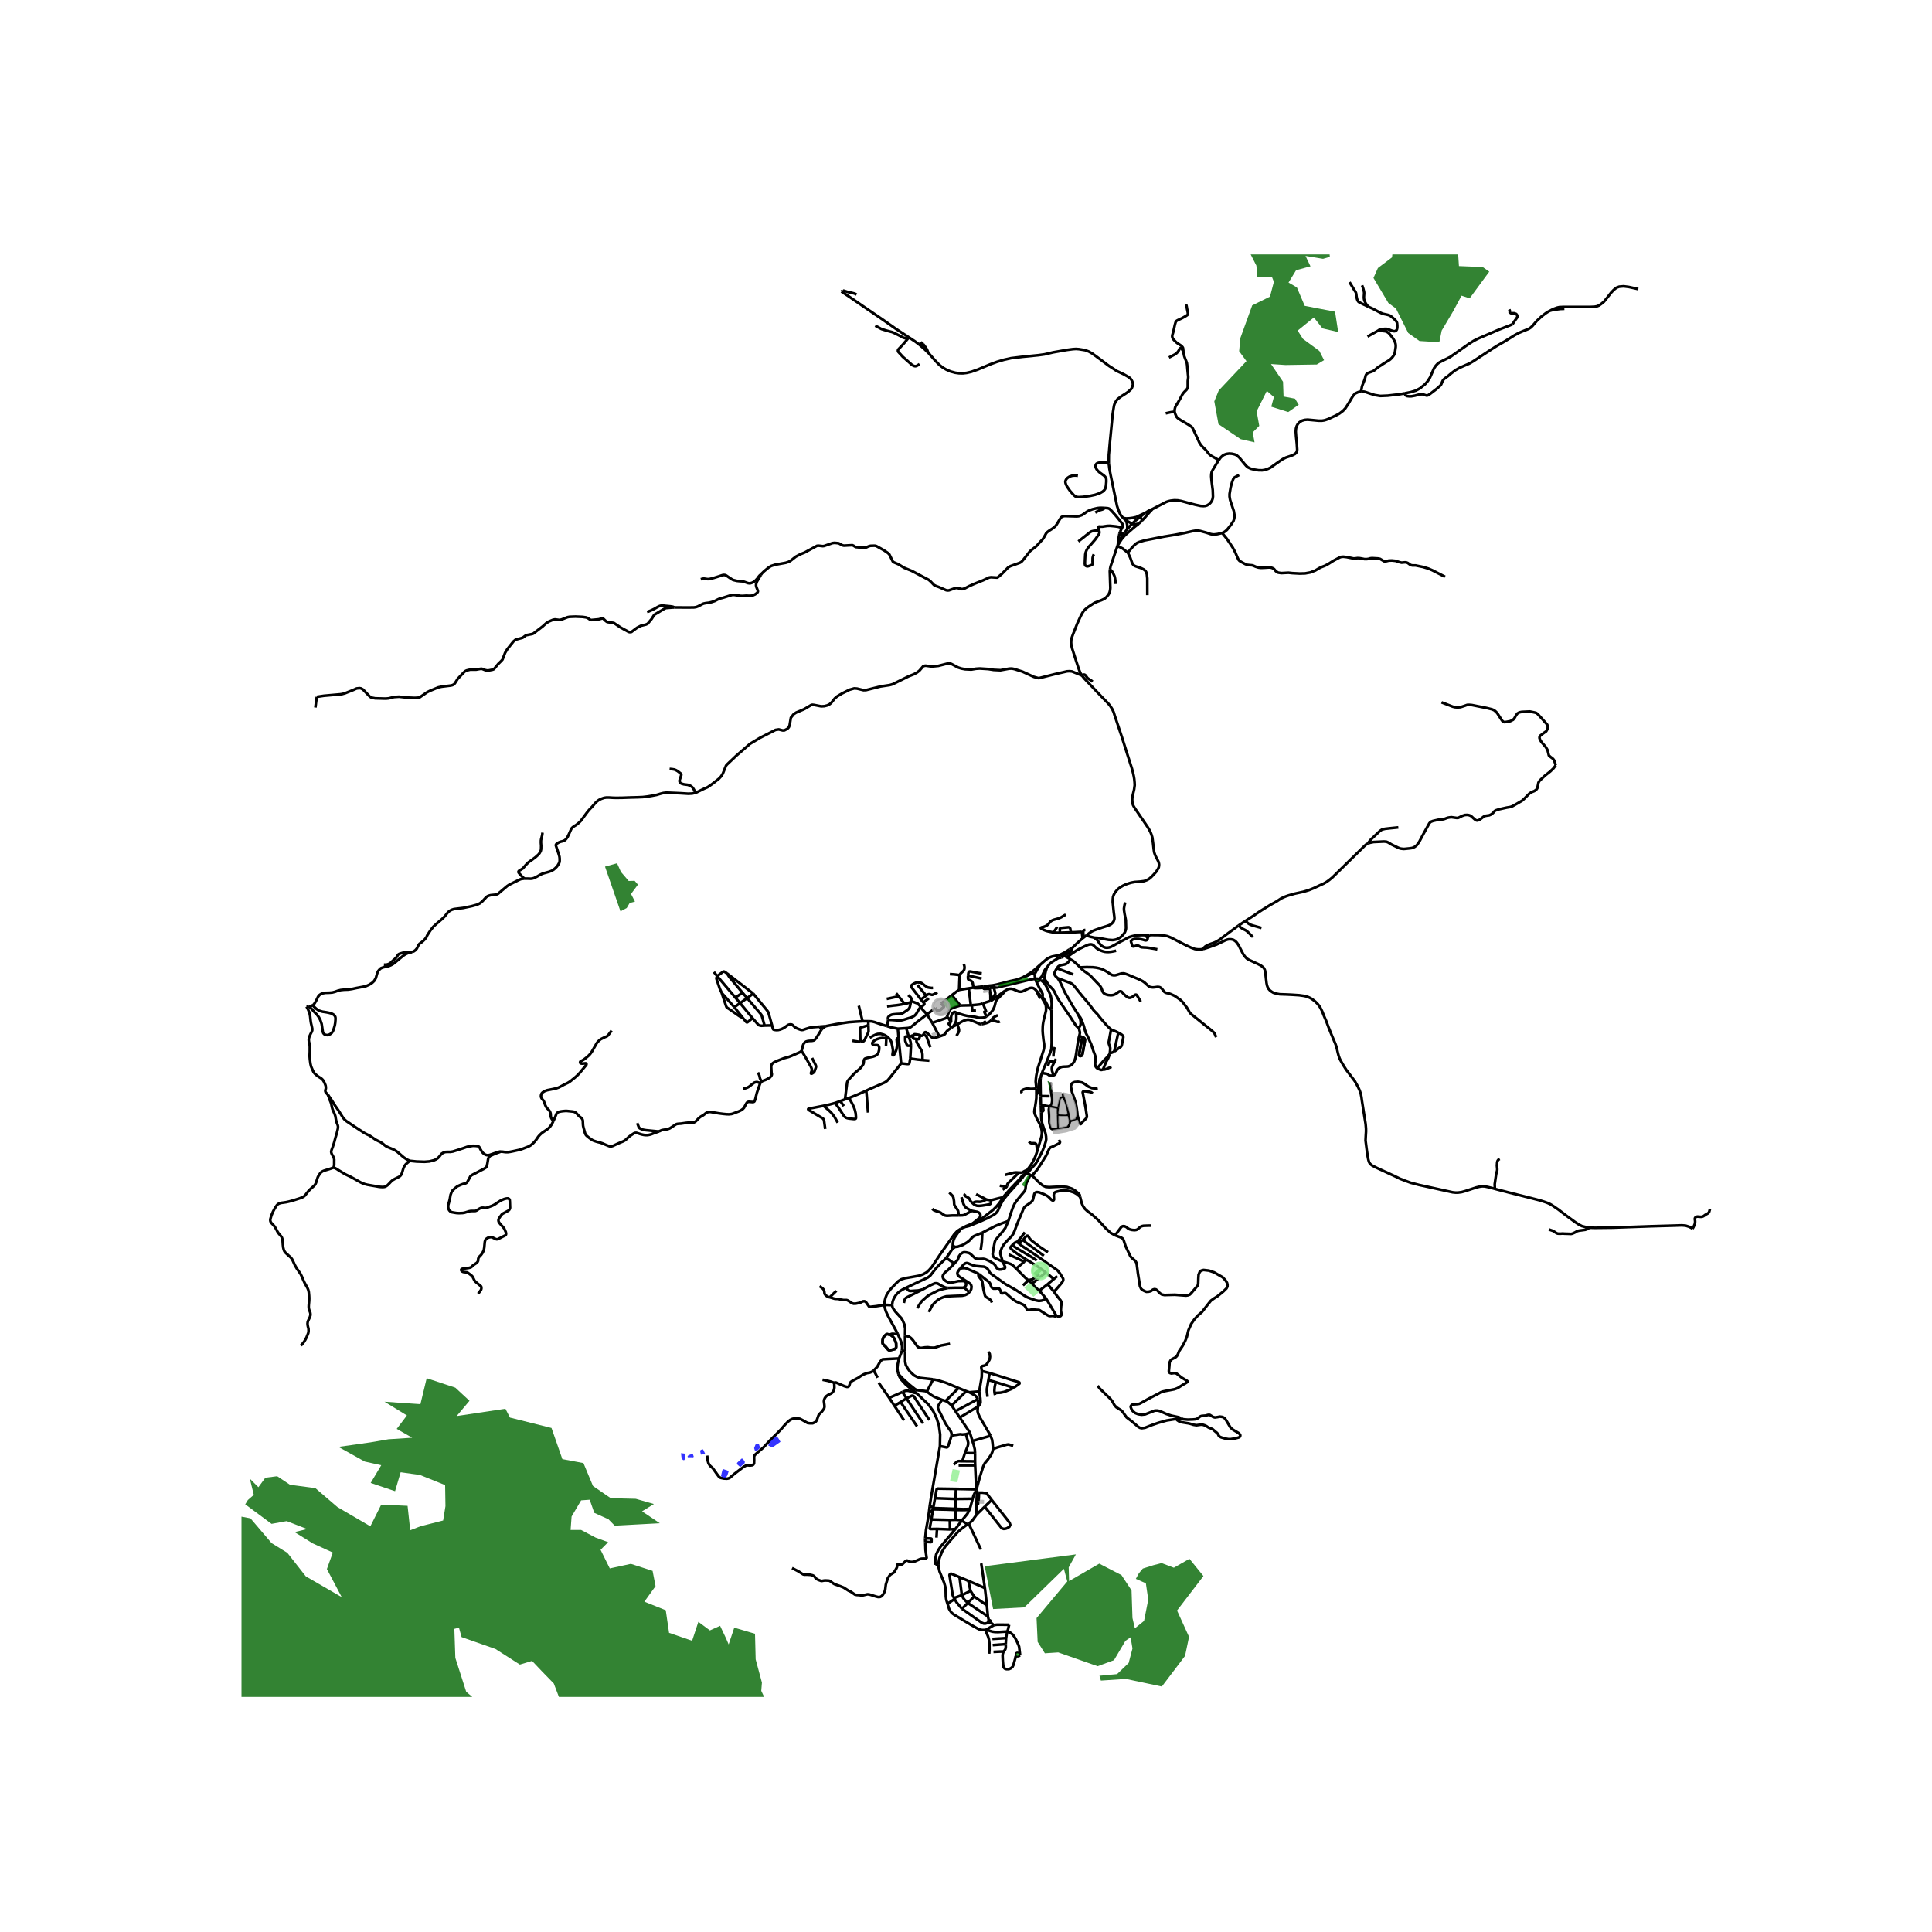 <svg xmlns="http://www.w3.org/2000/svg" xmlns:xlink="http://www.w3.org/1999/xlink" width="960" height="960" viewBox="0 0 720 720"><defs><style>*{stroke-linejoin:round;stroke-linecap:butt}</style></defs><g id="figure_1"><path id="patch_1" d="M0 720h720V0H0z" style="fill:#fff"/><g id="axes_1"><path id="patch_2" d="M90 632.386h558V94.814H90z" style="fill:#fff"/><g id="LineCollection_1"><path d="m387.993 414.492.06 2.118.055.74.107.49.2.897.75 2.254.2.626.215.576.13.57.131.76.053 1.031-.115.715-.521 1.696-.783 2.006-1.748 3.442-.806 1.302-1.798 1.995-1.055 1.299M383.068 437.009h-.085l-.182.046M382.919 437.177l.113-.096.036-.072M413.212 172.746l-.008-1.558.015-1.636.384-4.36 1.02-10.58.307-2.042.245-1.438.192-.625.537-.975.552-.762 1.381-1.045 1.641-1.046.967-.669 1.096-1.01.277-.484.245-.661.146-.57-.077-.619-.215-.569-.306-.583-.376-.505-.645-.498-1.833-1.039-2.608-1.224-1.565-1.045-1.227-.777-1.894-1.415-1.465-1.103-2.945-2.163-1.312-.74-1.35-.505-2.316-.377-1.105-.078-1.15.071-2.17.285-5.163.903-3.245.762-2.278.313-5.898.59-4.288.52-2.615.583-2.616.775-2.5.918-4.579 1.928-2.508.883-1.71.391-1.435.164-1.411-.022-1.404-.192-1.756-.477-1.565-.676-1.297-.754-1.357-1.053-1.657-1.728-2.455-2.79M344.123 129.76l.448.392 1.342 1.287" clip-path="url(#pb79dffafde)" style="fill:none;stroke:#000"/><path d="m345.913 131.44-.299-.844-.256-.508-.357-.58-.276-.395M343.252 128.999l.871.762M343.252 128.999l-.687-.601M344.058 128.28l-.242.19-.157.126-.184.172-.223.23M313.569 108.644l.59-.406M338.9 125.854l-5.167-3.392-4.625-3.253-7.517-5.123-5.215-3.586-2.807-1.856M338.9 125.854l2.074 1.36 1.591 1.184M343.152 127.486l-.038.305-.057.212-.092.146-.13.121-.27.128M344.725 129.113l-.667-.833M344.123 129.76l.257-.231.097-.096.112-.132.136-.188M344.058 128.28l-.739-.648-.167-.146M416.487 203.345l-.069.167M416.487 203.345l.76-1.252.79-1.203 1.226-1.43M416.487 203.345l.144-.561M404.869 348.605l1.233-.972.66-.44.774-.392.844-.32 1.02-.349 1.179-.417 1.69-.525.85-.295.718-.324.514-.395.376-.402.272-.37.134-.355.142-.391.046-.495-.046-.611-.238-1.842-.36-3.614.038-1.038.094-.844.274-.778.384-.726.552-.711.391-.462.683-.584.63-.426.804-.463.997-.462 1.197-.412.828-.242 1.281-.242 2.01-.143 1.527-.196.98-.358.845-.448.85-.719.83-.846.974-1.074.659-1.032.315-.611.1-.595.034-.47-.058-.465-.16-.583-.599-1.21-.383-.69-.315-.71-.307-.904-.168-1.103-.257-2.297-.288-2.198-.33-1.088-.33-.833-.43-.839-.613-1.038-4.648-6.822-.53-.86-.314-.612-.184-.655-.092-.704-.015-.84.084-.874.637-2.689.214-1.579-.045-1.01-.123-1.316-.17-.989-.306-1.394-.437-1.607-1.695-5.293-2.01-6.345-1.634-4.901-1.035-3.095-.406-1.301-.568-1.203-.728-1.123-.783-.961-2.608-2.668-6.137-6.459-1.027-1.259M413.649 212.244l-.054.69.054 1.636.146 4.525-.077.875-.214.797-.384.79-.767.938-.683.598-1.189.576-1.265.441-1.327.555-1.373.875-1.181.797-.806.676-.621.625-.506.726-.614 1.138-1.334 2.896-1.558 3.927-.506 1.401-.184.86-.038.926.069.803.268 1.167 1.588 4.987.575 1.76.445 1.313.483 1.18.56.975" clip-path="url(#pb79dffafde)" style="fill:none;stroke:#000"/><path d="m259.218 295.399.276-.075 2.968-1.43 1.273-.555 1.719-1.202 2.461-1.935.89-.953.568-.953 1.204-2.966.369-.442 3.52-3.328 5.024-4.347 3.72-2.24 5.799-2.96 1.212-.188.828.217.621.15.652-.015 1.12-.59.514-.562.307-.733.475-2.845 1.066-1.324.898-.575 2.846-1.203.728-.405 2.125-1.26.422-.039.548.064 2.673.523 1.189-.07 1.074-.285.89-.456.567-.476 1.35-1.686.913-.768 1.726-1.039 2.853-1.415 1.741-.492 1.036.072 2.408.583.928-.021 5.415-1.352 3.414-.52 1.134-.326 5.937-2.931 1.994-.797 1.167-.655.82-.625 1.462-1.69.69-.192.456.021 2.01.282 2.462-.235 3.613-.918.636.014.621.171 2.539 1.345 1.196.376 1.405.264 2.27.107 1.741-.292 1.411-.093 3.175.2 2.033.32 2.524.12 3.313-.597.99-.014.851.17 3.076.982 4.188 1.928 1.626.455.514-.028 5.852-1.473 4.41-1.01.96-.05.881.1 3.651 1.465M407.175 254.034l-.594-.49-.644-.388-.403-.278-.265-.192-.287-.405-.376-.544-.257-.221-.273-.117h-.299l-.214.074-.407.224M284.945 382.187l2.775-.054M280.448 379.44l2.18 2.491.337.167.433.117.356.056 1.191-.084M278.438 371.952l4.925 5.76.395.504.158.393 1.03 3.578M267.271 363.758l6.773 7.994M267.271 363.758l-1.229-1.536M268.998 370.088l-.495-1.087-.227-.47-1.204-3.528-.084-.328.023-.299.26-.618M270.939 362.762l-.883-.608-.192-.082-.173-.029-.157.04-2.263 1.675M280.71 370.282l-2.272 1.67M287.72 382.133l-1.012-3.581-.269-.967-.268-.62-.438-.575-5.023-6.108M270.939 362.762l7.165 5.51 2.606 2.01M275.806 373.81l-2.137 1.527M275.806 373.81l2.632-1.858M275.806 373.81l4.642 5.63M275.806 373.81l-1.762-2.058M276.783 379.277l-.787-.319-.732-.463-3.659-2.56-.522-.313-.337-.327-.153-.392-1.276-3.8-.32-1.015M273.669 375.337l-3.703-4.19-.968-1.059M278.438 371.952l-1.72-1.98M276.717 369.973l-2.673 1.779M270.939 362.762l.562.878.25.406 4.966 5.927M305.432 382.599l-2.529.204-1.246.209-.556.184-.503.143-1.273.44-.234.036-.257.018-.253-.014-.713-.242-.442-.174-.646-.258-.381-.255-.387-.302-.664-.612-.25-.152-.398-.079-.437.04-.291.067-.33.128-1.408 1.028-.752.387-.793.295-.63.15-.59.04-.503-.04-.53-.085-.143-.055-.1-.064-.09-.102-.191-.646-.048-.191-.113-.45-.03-.114" clip-path="url(#pb79dffafde)" style="fill:none;stroke:#000"/><path d="m276.783 379.277 1.392 1.668.149.047h.112l.133-.043 1.879-1.509M273.669 375.337l3.114 3.94M429.519 189.696l-.951.395-.614.32-1.205.769M454.186 171.509l-.79 1.223-1.573 2.625-.268.64-.13.676-.039.875.13 1.658.438 3.45.084 2.362-.1.776-.245.725-.49.755-.599.604-.744.456-.637.213-.705.057-1.044-.064-1.994-.42-5.323-1.416-1.227-.22-1.312-.043-1.296.15-.928.206-.806.277-5.07 2.622M425.645 193.96l1.051-1.116.997-1.202.69-.744 1.136-1.202M420.038 197.262l-1 1.355M419.593 193.904l.322.946.154.733.053.782-.084.897M421.887 195.17l-.418.47-1.43 1.622M407.793 349.472l-.288-.093-.422-.103-.828-.181-.96-.338-.426-.152M403.49 349.658l.364-.254 1.015-.799M399.474 353.388l-.985.444M399.265 353.875l.075-.174.134-.313M403.49 349.658l-2.325 2.055-1.69 1.675M399.265 353.875l-.121-.074-.125-.03-.14-.03h-.108l-.117.03-.165.06M396.865 355.56l.91-.547.683-.473.447-.347.36-.318M397.127 355.91l2.177-1.49.063-.085.034-.112.015-.072-.015-.109-.06-.092-.076-.075M387.905 412.072l.054 1.466.034.954" clip-path="url(#pb79dffafde)" style="fill:none;stroke:#000"/><path d="m387.905 412.072.419.207.134.085.091.085.107.15.071.206.105.882-.011.156-.056.143-.101.124-.16.103-.145.087-.366.192M334.585 497.173l-.706-1.366-2.983-5.461-.76-1.685-.283-.91-.223-1.039-.023-.399M358.04 457.973l-1.242.761-1.097 1.152-1.868 2.664-3.202 4.555-3.337 5.007-.99 1.137-.912.861-1.319.768-1.657.569-2.838.512-2.262.377-1.435.42-1.097.69-1.327 1.322-1.695 1.807-1.28 1.849-.476 1.23-.33 1.309-.069 1.35" clip-path="url(#pb79dffafde)" style="fill:none;stroke:#000"/><path d="m332.457 486.37-.977-.015-.624-.038-1.249-.004M309.235 483.455l.913.284.767.235.414.064 1.12.035 1.012.278.844.135 1.204.007.36.114.753.448.889.604.622.192.812-.028 1.596-.334 1.012-.505.522-.05.337.085.345.299 1.09 1.571.207.114.314.029 2.025-.22 3.214-.499M334.792 512.022l-.3-1.238-.076-.924.161-1.593.445-2.013M336.093 503.374l-.09.455-.613 1.536-.368.89M325.488 510.877l1.435-1.515.736-1.33.414-.676.606-.646.253-.122 2.063-.128 4.027-.206" clip-path="url(#pb79dffafde)" style="fill:none;stroke:#000"/><path d="m341.55 519.175-2.294-1.756-1.764-1.522-1.595-1.728-.66-1.052-.445-1.095" clip-path="url(#pb79dffafde)" style="fill:none;stroke:#000"/><path d="m345.423 518.625-.617-.2-.886-.117-1.765-.182-.613-.174-.52-.244-2.156-1.73-2.62-2.367-1.454-1.59M346.466 561.365l.597-3.856 3.23-18.6M341.55 519.175l4.464 4.253 1.794 2.503 1.258 2.66.844 2.63.46 3.386-.077 4.302M354.658 534.955l-.614 1.863-.786 2.347-.196.153-.272.092-2.497-.5M344.815 574.614l.018.531.084 2.526.452 3.193M295.175 584.376l2.401 1.23 1.296.84.46.277.407.1 1.044-.015 1.234.071.806.2.437.213.345.298.337.52.36.298.584.341 1.05.376.246.026.188-.003.495-.093.598-.078 1.212.064.261.014.349.118.326.248.882.636.514.314 2.025.71 1.373.556 1.802 1.158.813.363.76.512.299.22.506.356.698.149.832.043.806.114.51-.021.314-.03.671-.166.652-.15.21-.042.216.014.552.075.613.177 1.665.534.874.22.645-.014.214-.05.246-.128.253-.135.506-.583.376-.619.338-.74.145-.689.146-1.216.061-.483.714-2.326.69-1.045.414-.39.76-.449.506-.348.905-1.565.177-.419.018-.423-.007-.27.05-.139.092-.078.142-.057.272-.007.353-.007.74.06.18-.04.217-.126 1.208-1.17.274-.136.244.005.197.063.234.117.813.327.64.01.803-.138 2.216-.977.475-.086.45-.025 1.464-.003M428.376 348.458l3.39.028 1.373.072 1.05.15.89.184 1.389.562 2.968 1.53 2.869 1.45 1.687.769 1.297.462.56.092.67.07.91-.013.958-.128M557.092 443.047l-.9-.25-1.527-.384-1.365-.278-.929-.035-.958.128-1.22.291-4.164 1.366-1.32.37-1.434.192-.92-.015-.982-.1-12.548-2.751-3.084-.804-2.355-.86-1.588-.62-2.093-1.016-5.845-2.689-1.189-.562-1.358-.718-.598-.483-.238-.285-.314-.59-.238-.868-.207-1.038-.352-2.365-.469-3.68.092-1.864.093-1.536-.016-1.024-.138-1.679-1.38-8.748-.17-1.266-.23-1.18-.46-1.38-.66-1.423-1.074-1.92-3.267-4.338-.92-1.451-.522-.875-.706-1.252-.352-.754-.345-.988-.27-1.025-.321-1.408-.268-.974-.277-.79-.306-.74-.599-1.415-.698-1.671-.997-2.49-.867-2.311-.797-1.828-.675-1.722-.667-1.344-.46-.725-.476-.62-.384-.412-.582-.576-.645-.519-.717-.512-.552-.32-.687-.32-.951-.32-.913-.185-1.569-.218-2.634-.173-2.102-.1-2.5-.085-1.143-.207-1.242-.37-.622-.37-.66-.497-.483-.548-.36-.619-.253-.718-.177-.91-.368-3.265-.138-1.017-.076-.41-.143-.34-.18-.35-.291-.38-.384-.313-.513-.384-.944-.498-2.642-1.227-.947-.44-.714-.46-.414-.412-.445-.533-.46-.654-1.105-2.106-.637-1.26-.605-.888-.438-.484-.398-.313-.53-.312-.705-.164-.537-.043-.53.029-.56.128-.66.241-1.916.932-1.35.633-2.915 1.039-1.174.37-.882.284" clip-path="url(#pb79dffafde)" style="fill:none;stroke:#000"/><path d="m461.557 344.941-3.505 2.571-2.378 1.785-.982.754-.851.555-.829.463-.828.348-.828.27-1.082.434-.614.3-.49.312-.422.391-.36.562M426.75 191.18l-.873.67-.49.391-.616.532M426.75 191.18l-.99.43-.682.317-.882.42-.637.326M418.589 193.043l1.004.861M413.212 172.746l.253 2.028.406 2.141 2.417 11.64.475 1.43.476 1.152.56 1.038.79.868M423.559 192.673l-1.4.31-1.292.174-1.197.05-1.081-.164M419.593 193.904l.787.459.905.48.602.327M425.645 193.96l-.138-.408-.157-.299-.215-.256-.364-.224M425.645 193.96l-1.246 1.172M419.263 199.46l.783-.675 1.081-.961 1.673-1.43 1.599-1.262M418.416 199.425l.257.028.59.007M394.536 356.942l.759-.45M394.536 356.942l.265.016.216-.009.248-.044.267-.063M390.128 360.635l.227-.355.337-.477.453-.562.688-.6 1.977-1.243.54-.34.186-.116M389.22 364.91l.084-.946.195-1.037.196-.89.433-1.402" clip-path="url(#pb79dffafde)" style="fill:none;stroke:#000"/><path d="m387.293 364.896.584-.59.348-.38.25-.545.794-1.7.27-.45.24-.306.35-.29M391.858 376.226l.092-2.09-.069-1.082-.107-.939-.23-1.053-.584-1.408-.444-.939-.463-.907-.808-1.36M389.22 364.91l-.005.213.01.796.02.528" clip-path="url(#pb79dffafde)" style="fill:none;stroke:#000"/><path d="m387.862 365.209.476.398.907.84M387.893 411.752l.012.32M387.893 411.752l-.07-3.278M391.29 412.364l-.588-.093-.494-.088-1.583-.295-.732-.136M381.909 437.483l.722-1.222M381.909 437.483l-.308.22-.35.294M381.909 437.483l.016.382M382.801 437.055l-.406.17-.486.258M373.869 446.222l.46-.663 2.083-2.378.688-.716 3.454-3.686M380.554 438.779l.236-.057.513-.41" clip-path="url(#pb79dffafde)" style="fill:none;stroke:#000"/><path d="m381.25 437.997-.646.574-.05.208M382.919 437.177l-.118-.122M384.006 437.89l-.48-.28-.303-.22-.304-.213M381.925 437.865l.587-.387.407-.3M384.006 437.89l.556.257M375.798 455.029l.559-1.785.452-1.408.675-1.87.637-1.373.909-1.313.694-.863 1.478-1.757.738-.91.216-.654.13-1.181.214-.968.86-1.731.321-.722.325-.604M402.524 446.034l-.162-.727-.375-.494-1.17-1.006-1.227-.783-1.964-.661-2.11-.164-4.532.228-1.274-.107-1.204-.576-1.38-1.152-2.026-2.068-.538-.377M394.662 424.756l.325.709.031.266-.146.281-.805.406-1.772.889-.72.263-.51.451-.438.936-.694 1.578-2.336 3.741-1.139 1.725-1.896 2.146M367.573 447.052l-.694-.428-1.646-.823-1.467-.747M362.374 456.034l2.792-1.481 1.144-.727 2.445-1.912 1.358-1.052 1.143-1.131.99-1.167.859-1.194.764-1.148" clip-path="url(#pb79dffafde)" style="fill:none;stroke:#000"/><path d="m369.291 447.291 2.766-.707.956-.21.856-.152M362.2 451.25l-.588-.276-.577-.295-1.096-.664-.36-.38-.526-1.005-.727-2.454M367.573 447.052l1.718.24M362.557 448.479l.487-.452.42-.148.575-.04 1.12.047.51-.075.414-.113 1.49-.646M362.557 448.479l.65.552.862.316.85.051 1.06-.094 1.108-.173 1.814-.358.25-.159.1-.167.024-.188.016-.968M359.756 444.898l-.26.298-.022.247.102.2 1.375.763.246.264.548 1.006.343.351.469.452M362.374 456.034l1.258-1.005 1.366-1.16.306-.39.069-.548-.06-.47-.498-.553-.543-.269-2.073-.389M357.27 452.955l1.364-.028.45-.078.402-.149 1.793-.953.92-.497" clip-path="url(#pb79dffafde)" style="fill:none;stroke:#000"/><path d="m347.421 450.488.55.479.827.343 1.073.32.632.247.849.634.794.46.752.128 1.93-.131 2.443-.013M353.786 444.416l1.309 1.368.212.522.24 1.32.049 1.07.074.395 1.079 1.618.294.53.115.647.113 1.069M366.079 459.37l4.875-2.496 2.657-1.07 2.187-.775" clip-path="url(#pb79dffafde)" style="fill:none;stroke:#000"/><path d="m373.676 470.152-1.339-.6-1.503-.697-.499-.367-.29-.42-.116-.69.314-2.008.46-2.482.284-.761 2.493-2.966 1.166-1.536 1.152-2.596M359.214 457.355l.932-.473 1.033-.411 1.195-.437M359.214 457.355l-1.174.618" clip-path="url(#pb79dffafde)" style="fill:none;stroke:#000"/><path d="m381.303 438.313-.066.236-.118.23-3.42 3.894-1.658 1.836-.683.79-1.486 1.85-1.066 1.835-.929 2.24-.546.708-.447.405-.601.421-2.364 1.252-2.762 1.244-3.938 1.601-2.005.5M365.512 465.747l.387-2.898.18-3.48" clip-path="url(#pb79dffafde)" style="fill:none;stroke:#000"/><path d="m355.67 464.735 1.258-.12 1.887-.667 1.703-1.025.897-.747.836-.945.43-.395.49-.274 2.125-.862.783-.33M379.032 462.916l1.82-2.204 1.066-1.466M389.02 468l-1.789-1.34-2.514-1.856-2.415-1.743-1.01-.975M390.532 466.683l-2.838-1.884-3.119-2.364-.787-.755-.566-.964-.092-.088-.178-.101-.253-.002-.677.593-.73.968" clip-path="url(#pb79dffafde)" style="fill:none;stroke:#000"/><path d="m379.495 463.214 1.334-.803.463-.325M379.032 462.916l.463.298M377.22 464.008l.759-.69.418-.306.194-.071.235-.03.206.005" clip-path="url(#pb79dffafde)" style="fill:none;stroke:#000"/><path d="m392.794 481.42 2.148-2.449.845-1.032.41-.668.056-.402-.055-.379-1.137-1.848-1-1.257-4.114-2.872-2.853-2.02-4.022-2.73-2.174-1.408-1.403-1.141M382.538 469.443l-1.9-1.21-1.502-.987-1.308-.942-1.122-.996-.088-.258.03-.322.572-.72" clip-path="url(#pb79dffafde)" style="fill:none;stroke:#000"/><path d="m386.375 469.744-1.905-1.267-2.544-1.484-3.592-2.177-1.114-.808M381.72 470.188l-3.316-1.528-2.445-1.128M382.538 469.443l-.818.745M389.772 474.222l-1.314-.977-1.86-1.318-2.251-1.415-1.809-1.069" clip-path="url(#pb79dffafde)" style="fill:none;stroke:#000"/><path d="m402.524 446.034-.56-.478-.664-.565-1.043-.58-1.27-.423-.87-.203-1.707-.167-.683.032-2.177.512-.453.228-.273.334-.115.576.096 1.72-.134.26-.188.122-.232-.045-.26-.114-.325-.282-.985-.989-.488-.327-1.125-.59-1.778-.708-.82-.101-.436.08-.393.28-.2.43-.249 1.022-.252 1.07-.303.508-.476.473-1.837 1.262-.59.552-.365.67-1.162 2.772-1.221 2.931-.88 2.424-.553 1.188-.46.654-.606.661-.729.69-.947 1.053-.702.782-.705 1.188-.51 1.351-.08.551.026.58.836 2.734M355.629 470.914l1.213-1.351.17-.363.396-1.068.594-.803.721-.48.518-.185.863.071 1.085.256.583.392.893.842.695.647.548.235.786.075 1.799-.054.72.15 1.742.789 1.477.964.39.44.649 1.117.414.33.571.207.679-.032 1.12-.27.276-.252.065-.4-.92-2.019" clip-path="url(#pb79dffafde)" style="fill:none;stroke:#000"/><path d="m378.719 472.773-1.434-1.373-.69-.37-1.834-.608-1.085-.27M378.719 472.773l1.637-1.427 1.364-1.158M383.244 477.165l-1.257-1.085-1.918-1.934-1.35-1.373M389.772 474.222l2.942 2.446M389.772 474.222l-5.232 4.212M394.004 475.573l-1.29 1.095M392.714 476.668l-2.321 1.944M384.54 478.434l2.723 2.61M384.54 478.434l-1.296-1.27M352.65 468.755l-.55.58-1.557 1.504-1.7 1.8-2.193 2.8-.905.676-4.242 1.984-3.85 1.821M332.457 486.37l.187-1.24.269-.78.414-.867.583-.874.406-.491.714-.672 1.304-.862 1.32-.664M343.812 480.567l-1.595.363-2.953.192-.422-.067-.368-.231-.82-.904M359.256 479.81l-.376.085-3.017.015-2.69.057" clip-path="url(#pb79dffafde)" style="fill:none;stroke:#000"/><path d="m343.812 480.567 3.106-1.66 1.42-.633.483-.05.61.1 1.584.9 1.265.604.894.139" clip-path="url(#pb79dffafde)" style="fill:none;stroke:#000"/><path d="m341.84 487.53 1.075-1.792.614-.825 2.055-1.821.951-.626 3.191-1.593 1.012-.284 1.013-.285 1.043-.199.38-.138M336.832 485.567l.315-1.202.376-.597.533-.338 2.32-1.155 3.436-1.708M387.263 481.044l3.13-2.432M389.802 483.874l-1.748-2.04-.79-.79M357.223 517.298l-4.828 4.81M357.223 517.298l2.878 1.157M347.75 514.042l1.827.35 3.137 1.006 4.509 1.9M361.27 518.877l.958-.1 2.692-.206M365.91 510.948l-.046 2.105-.599 3.605-.345 1.913M364.442 524.21l.743-.85.172-.422.074-.417-.088-1.482-.423-2.468M345.423 518.625l2.328-4.583M351.03 521.686l-2.95-1.192-1.096-.682-1.56-1.187M360.1 518.455l-5.435 5.314M360.1 518.455l1.17.422M364.437 521.401l-8.353 4.516M361.27 518.877l2.028 1.117.445.376.694 1.031M364.442 524.21l.049-1.422-.054-1.387M351.03 521.686l1.365.423M354.658 534.955l-.046-.675-.13-.559-.246-.451-.898-1.28-1.104-1.707-.621-1.308-2.025-4.004-.062-.537.115-.533 1.389-2.215M354.665 523.77l-1.518-1.323-.752-.338M354.665 523.77l1.42 2.147M356.084 525.917l1.588 2.347M361.484 534.016l.92 2.994M361.484 534.016l-1.503.459M357.672 528.264l2.869 4.26.575.824.368.668M359.6 541.51l1.02-2.538.174-.717.013-.698-.826-3.082M354.658 534.955l3.187-.455.815.101 1.32-.126M359.6 541.51l3.771.038M359.6 541.51l-.985 3.038M363.371 541.548v3.043M362.405 537.01l.483 1.515.384 1.572.1 1.45M363.371 544.59l-4.756-.042M363.371 544.59l.046 1.502M355.44 545.792l1.02-.917.407-.28.448-.086 1.3.04M363.808 555.027l-7.553-.16M363.808 555.027l-.391-8.935M363.808 555.027l-.035.35M370.028 540.013l-.168.972-.457 1.077-1.32 1.951-1.1 1.308-.552 1.14-.466 1.436-.713 2.237-1.173 4.33-.271.563M363.977 564.402l-.085-3.642M363.977 564.402l2.988-2.908M360.995 567.766l.604-.413.779-.729 1.599-2.222M387.57 359.59l-1.794 1.614-.645.54-.697.548-.89.555-2.014 1.202M387.57 359.59l-.988 1.644-.983 1.759M398.489 353.832l-.901.615-.744.455-1.113.584-.812.37-.714.185-.682.142-.683.142-.69.135-.59.2-.623.277-.521.263-.56.42-2.285 1.97M381.53 364.05l-1.392.618-.629.242-.851.242-2.148.469-5.116 1.302-1.288.256" clip-path="url(#pb79dffafde)" style="fill:none;stroke:#000"/><path d="m385.6 362.993-.21-.155-.21-.092-.177-.053-.165-.01-.197.03-.223.099-.683.362-.636.338-.56.249-.487.178-.522.11M385.78 364.739l.452 1.227M385.78 364.739l.377-.02.447.013.257.039.432.125M385.6 362.993l.092 1.197.053.395.034.154M370.366 368.11l1.388-.134 5.638-1.316 5.987-1.455 2.4-.466M386.232 365.966l1.124-.483.506-.274M387.862 365.209l-.57-.313M370.106 367.179l.26.932M370.106 367.179l-3.685.42M369.515 372.857l.195-.54.154-.327.172-.277.46-.668.286-.372.083-.146.036-.138.008-.19-.096-.503-.217-.771-.23-.814M368.794 368.082l.963.022.61.007M366.45 368.14l2.268-.055M366.45 368.14l.143.296.128.09.173.031.454-.006 1.114-.07.124-.086.07-.081.062-.23M366.45 368.14l-.029-.541M362.804 368.18l.387.03.502.029.602.003 2.155-.103M361.032 368.316l-3.598.58M361.032 368.316l1.48-.191M361.032 368.316l.76 6.312M357.663 363.397l-.022.293-.092 1.967-.115 3.24M357.434 368.896l-.341.193-.771.55-1.588 1.231M388.08 371.539l-.579-.761-1.252-1.6M374.501 369.266l.569-.351.324-.178.368-.14.311-.063.33-.053.318.003.407.035.513.154 1.339.583.606.241.364.068.426.032.399-.042.48-.171 1.46-.704.821-.392.46-.113.341-.043.35.007.348.096.342.156.307.257.565.53M387.643 372.19l-.353-.765-.632-1.256-.156-.303-.113-.247-.14-.441M345.17 371.033l.258-.216.189-.139.201-.094.207-.062.224-.02.21.023.67.192.242.036.226-.046.261-.114.499-.246 1.016-.48M339.536 373.058l.103-.776-.045-.199-.1-.238-.192-.263-.253-.228-.606-.49M374.501 369.266l-.491.331-3.351 2.442-1.144.818M369.515 372.857l-.391.154M343.206 372.485l1.964-1.452M343.206 372.485l.897 1.088M347.705 368.16l-.48.025-.851-.1-.472-.085-.268-.082-.307-.167-.767-.547-.763-.605-.338-.228-.24-.102-.28-.063-.388-.073-.445-.043-.426.036-.384.114-.31.128-.516.253-.366.227-.288.231-.186.201-.077.162-.03.133.024.148.63.843 3.029 3.919M361.792 374.628l.377-.029M361.792 374.628l-3.905.09M339.46 373.445l.076-.387M337.132 374.092l.881-.166 1.446-.481M330.959 380.065l-.036-.574.035-.298.087-.172.227-.298.344-.263.43-.218.387-.146.518-.085.99-.096 1.3-.07.483-.047.43-.114.371-.178.706-.47.924-.625.4-.338.24-.313.196-.33.135-.441.333-1.544M343.094 375.432l.16-.131M343.094 375.432l.098.117.307.365 1.967 2.104M330.959 380.065l1.114.013 1.323.096 1.38.106.782.02.626-.12.575-.152.64-.185.74-.246.68-.206.79-.227.59-.281.445-.246.407-.352.349-.388.48-.771.498-.957.26-.334.456-.403M337.132 374.092l-1.42.278-.866.135-.821.12-.959.093-1.18.15-1.296.178M321.446 380.588l-.045-.19-.111-.458-1.245-5.14M345.466 378.018l1.961 3.167" clip-path="url(#pb79dffafde)" style="fill:none;stroke:#000"/><path d="m345.466 378.018-3.349 2.561-2.025 1.668-.49.377-.25.167-.244.131-.254.093-.373.074-.755.072M345.466 378.018l3.11-2.385M330.613 382.415l.278-1.71.071-.437-.003-.203M323.56 380.573l.064 1.5M323.56 380.573l-2.114.015M330.613 382.415l-3.067-.944-1.59-.565-1.059-.263-1.337-.07M307.691 382.416l3.899-.756 2.676-.434 2.041-.292 2.748-.208 2.391-.138M352.825 379.05l.486.22.185.139.153.231.524 1.019M356.257 377.378l-.101-.114-.137-.084-.113-.034-.136-.006-.163.029-.174.074-.152.096-.15.128-.224.257-.211.362-.157.441-.084.412-.039.954.027.669-.012.061-.022.032-.038.025-.035.015-.044.004-.058-.01-.061-.03" clip-path="url(#pb79dffafde)" style="fill:none;stroke:#000"/><path d="m354.573 382.986-1.056-1.488.67-.34-.014-.5M347.427 381.185l2.66 5.063M347.427 381.185l4.746-1.634.356-.16.165-.139.13-.202M356.464 385.999l.44-.722.189-.356.2-.391.068-.256.024-.235-.004-.277-.031-.242-.157-.566-.419-1.194M365.876 381.639h-.445l-.353-.068-.315-.124-1.028-.466-1.004-.402-1.235-.47-.369-.078-.29-.025-.327.008-.307.053-.391.1-.594.206-.373.163-.62.31-.507.33-.944.584" clip-path="url(#pb79dffafde)" style="fill:none;stroke:#000"/><path d="m355.183 382.57.629-.327.962-.483M320.638 388.325l-.128-5.022.046-.185.107-.114.154-.085 2.807-.847M320.638 388.325l.877-.15.211-.071.203-.167.173-.185 1.392-2.83.138-.37.053-.317-.06-2.163M355.183 382.57l-.61.416" clip-path="url(#pb79dffafde)" style="fill:none;stroke:#000"/><path d="m356.257 377.378.073.27.084.982v1.039l-.038.458-.12.494-.122.4-.38.681-.57.869M334.606 383.362l-2.473-.488-1.52-.459M307.691 382.416l-2.259.183M306.187 383.605l.64-.577.864-.612M337.726 383.16l.927 3.082M334.606 383.362l1.378-.09.568-.038 1.174-.073M334.606 383.362l.275 3.453M344.146 385.556l.295-.607.154-.181.115-.087.143-.034.104-.005.155.028.16.072.665.602 1.04.968.302.27.196.103.218.089.284.025.25.008.39-.093 1.47-.466" clip-path="url(#pb79dffafde)" style="fill:none;stroke:#000"/><path d="m354.573 382.986-.713.488-.399.27-.399.363-.207.213-.218.26-.223.373-.203.338-.218.192-.162.103-.322.164-1.423.498M317.672 387.851l2.45.391.516.083M340.293 386.52l.03.287.053.122.077.094.1.053.153.021.876.134M343.233 385.942l-.303.213-.094.114-.078.108-.088.196-.035.2-.027.21-.054.118-.088.083-.134.058-.334.008-.416-.02" clip-path="url(#pb79dffafde)" style="fill:none;stroke:#000"/><path d="m343.791 395.048-.017-2.015-.07-.576-.099-.427-.161-.455-.223-.455-1.224-2.046-.31-.607-.103-.246-.05-.238.008-.313.04-.44M339.218 394.47l.107-1.594.161-3.221M338.746 386.568l.422 1.166.13.441.1.459.057.544.031.477" clip-path="url(#pb79dffafde)" style="fill:none;stroke:#000"/><path d="m338.653 386.242-.988.041-.102.003-.105.019-.063.029-.038.038-.022.055.002.332.009.929.042.284.1.278.449 1.061.08.182.098.117.107.064.18.034.317.003.767-.056M335.828 396.283l2.392.242.234-.006.152-.032.132-.069.1-.103.098-.15.282-1.695M343.791 395.048l-1.747-.166-1.706-.238-1.12-.174M343.791 395.048l2.567.208M335.828 396.283l-.947-9.468M322.796 406.46l1.186-.555 5.672-2.48.758-.485.532-.487.925-1.124 3.959-5.046M396.376 408.808l-.44-1.437M398.247 415.621l-.184-.981-.284-1.536-.276-1.038-.283-.91-.844-2.348" clip-path="url(#pb79dffafde)" style="fill:none;stroke:#000"/><path d="m394.308 412.911.68-3.292.138-.27.199-.196.372-.203.334-.085.345-.057M316.43 409.192l-1.52.51M322.796 406.46l-2.62 1.194-3.747 1.538M311.183 411.062l1.197 1.547 2.165 3.322.274.274.406.291.508.19.62.137 1.737.182.449.01.238-.06.172-.146.043-.245.011-.249-.119-1.448-.337-1.372-.346-.918-.483-1.06-1.289-2.325M314.91 409.702l-1.748.635M330.31 386.948l-1.409-.153-.982.135-.851.242-.613.256-.752.484-.464.48-.161.25-.008.269.054.181.173.218.18.088.31.058 1.124.02.268.072.192.135.205.288.087.302v.37l-.043.619-.245 1.02-.161.339-.31.34-.315.271-.514.284-.706.25-2.547.575-.299.1-.252.128-.185.252-.13.31-.115 1.102-.1.302-.104.203-.651.925-.522.569-.629.54-.974.826-.598.575-1.128 1.21-.928 1.052-.332.505-.173.413-.792 6.349M311.183 411.062l1.979-.725" clip-path="url(#pb79dffafde)" style="fill:none;stroke:#000"/><path d="m306.91 412.101 2.37-.52 1.903-.519M391.308 403.335l.427 3.688.146.996.2 1.223.046.597-.031.605-.069.519-.138.49-.17.349-.429.562M394.324 420.603l-1.695.246-.345-.018-.265-.1-.211-.131-.188-.249-.107-.23-.123-.318-.153-.647-.127-.533-.088-.587.03-.857-.035-1.506-.11-1.481-.03-.676.05-.33.08-.26.08-.192.203-.37M394.308 412.911l-2.062-.36-.956-.187M307.528 420.735l-.41-3.023-.115-.433-.176-.32-.27-.214-5.16-3.08-.2-.195-.023-.128.038-.1.134-.081 2.06-.377 3.505-.683M312.198 418.393l-1.092-1.968-.629-.903-.751-.932-.875-.832-1.94-1.657M394.144 415.55l.076-1.75.088-.889M398.247 415.621l.425 2.277M394.144 415.55l.424.056 1.5.044 2.18-.029M401.532 415.578l-.167.474-.107.26-.126.302-.173.284-.183.208-.184.159-.604.234-1.316.4M394.324 420.603l3.057-.505.287-.113.23-.139.2-.153.203-.231.157-.306.159-.478.04-.457.015-.323" clip-path="url(#pb79dffafde)" style="fill:none;stroke:#000"/><path d="m394.144 415.55.06 1.458.12 3.595M379.75 436.988l.975.02.36-.113.464-.307.617-.326h.465M386.581 428.864l-.644 1.9-.76 1.72-.928 1.572-1.618 2.205M375.294 441.996l.134-.672.212-.351 4.11-3.985" clip-path="url(#pb79dffafde)" style="fill:none;stroke:#000"/><path d="m374.562 437.842 3.302-.843.712-.072 1.175.061M365.91 510.948l2.915.751M368.326 503.73l.514.86.1 1.067-.146.995-.507.875-.588.884-.386.325-.494.192-.652.13-.324.148-.113.188-.035.242.215 1.312M368.825 511.7l-.47 2.582M377.791 517.185l2.138-1.553.027-.194-.034-.17-.107-.12-10.99-3.449M337.317 503.488l.006 3.99.245 1.194.714 1.323.859 1.16 1.496 1.385 1.15.612 1.22.363 4.744.527M368.354 514.282l2.714.796M368.033 520.546l-.244-1.832-.011-1.086.576-3.346M371.068 515.078l6.723 2.107M370.651 519.136l-.083-.892.113-1.323.387-1.843M370.651 519.136l2.231-.124 1.38-.292 2.356-.953 1.173-.582M370.651 519.136l.173.771M336.316 518.77l.934-.38.59-.11.664.024.74.217.829.302.705.217.771.135M364.442 524.21l-6.77 4.054M369.148 535.084l-.464-.867-2.022-3.479-1.565-2.645-.583-1.316-.207-.86.135-1.707M356.255 554.866l-.14 3.745M348.451 558.342l.593-3.253.068-.159.158-.106.172-.057 6.813.1M348.451 558.342l7.665.27M348.451 558.342l-.654 3.602M356.116 558.611l6.355-.076M356.116 558.611l-.091 3.691M363.773 555.376l-.917 1.834-.385 1.325M361.395 562.363l.28-.862.796-2.966M346.466 561.365l-.257 2.156M347.797 561.944l-.443-.33-.267-.103-.621-.146M347.797 561.944l.084.044M347.797 561.944l-.111.652M356.025 562.302l-3.176-.113M356.025 562.302l.026.396M356.025 562.302l2.814.1M347.686 562.596l-.595 3.668M347.686 562.596l.103-.057.169-.053.193-.01 4.687.096M347.686 562.596l-.261.26M344.801 573.296l.292-3.042.752-4.23.364-2.503M347.425 562.855l-.675.55-.29.098-.25.018M356.05 562.698l2.835.04M356.05 562.698l.075 3.673M356.05 562.698l-3.212-.126M358.428 566.663l2.097-2.545.731-1.427M361.395 562.363l-.041.126-.098.202M361.256 562.69l-2.37.048M347.09 566.264l6.88.163M349.205 569.783l-2.461.04-.169-.058-.084-.122-.002-.17.602-3.209M353.97 566.427l2.155-.056M353.97 566.427l.047 3.53M358.428 566.663l-.98-.192-1.323-.1M354.017 569.957l-4.812-.174M356.049 569.821l-.48.026-1.552.11M356.049 569.821l2.379-3.158M348.612 583.174l-.018-.43-.075-.98.084-.927.294-1.56.744-1.542.913-1.366 5.495-6.548M365.678 582.651l1.355 9.17M357.597 587.757l3.279 1.368M357.597 587.757l.856 6.72M355.53 595.545l-.47-1.006-1.22-7.555.127-.292.269-.204.325.002 3.036 1.267M360.876 589.125l.802 3.73M360.876 589.125l6.157 2.697M367.777 598.276l-.55-4.837-.194-1.617M361.678 592.855l1.369 2.133M361.678 592.855l-3.225 1.623M358.453 594.478l-2.924 1.067M360.676 597.364l-1.247-1.22-.462-.622-.514-1.044M363.047 594.988l4.73 3.288M363.047 594.988l-2.371 2.376M355.53 595.545l.222.37M360.676 597.364l-2.173 2.177M368.162 602.395l-6.478-4.335-1.008-.696M367.777 598.276l.385 4.12M355.752 595.915l.775 1.282 1.976 2.344M368.462 604.542l-.53.292-.664.21-.652.007-.779-.331-7.334-5.18M368.162 602.395l.368 1.486M370.389 605.652l.757-.136.47-.05 4.444.028" clip-path="url(#pb79dffafde)" style="fill:none;stroke:#000"/><path d="m375.421 608.005.285-.96.354-1.551M370.389 605.652l-2.918 1.702M369.039 604.528l.778.652.178.149.394.323M367.47 607.354l-.29.093M375.421 608.005l-3.375.206-1.18-.007-1.068-.15-2.327-.7M380.1 616.26l-.315-2.567-.215-.647-.92-1.99-.76-1.295-.59-.682-.82-.661-1.059-.413M374.935 610.467l.2-1.345.286-1.117M378.562 617.316l-.909 3.214-.333.69-.649.53-.72.298h-.906l-.613-.214-.376-.433-.177-.611-.161-1.757-.084-2.005.076-.732.295-.831M370.238 615.606l2.214-.102 1.553-.04M374.807 612.719l.016 1.081-.116.69-.207.412-.495.563M380.1 616.26l.069.69M380.1 616.26l-.706-.245-.282-.02-.203.03-.172.181-.13.843M354.734 370.87l3.153 3.848M354.734 370.87l-4.034 3.123M388.08 371.539l.288-.185M386.228 405.7l-.26-2.596.069-1.017.137-1.18.138-.755.169-.853.323-1.351.536-1.68 1.511-4.693.139-.505.092-.455.068-.69-.03-.79-.23-1.401-.269-2.51-.069-1.117.015-.783.023-.697.047-.647.145-1.031.192-.882.43-1.729.406-1.642.039-.74-.016-.477-.073-.7-.188-.544-.222-.491-1.27-2.205M352.825 379.05l.168-.295.138-.335.64-1.775.135-.18.192-.232.23-.202.334-.207.302-.12 1.051-.417 1.872-.569M367.65 378.812l-.72.334-.644.116-.671.033-.564.014-.495-.067-.472-.114-.805-.195-.46-.079-.437-.04-.637-.07-.667-.064-.894-.153-1.085-.263-1.335-.416-.752-.2-.755-.27M369.124 373.011l-.019-2.203-.31-2.726M368.794 368.082l-.076.003" clip-path="url(#pb79dffafde)" style="fill:none;stroke:#000"/><path d="m366.297 373.929 1.243-.434.77-.238.814-.246M362.785 368.045l.02.136M362.785 368.045l-.273.08M360.771 363.548l-.035.54.023.502.02.23.055.122.086.117.102.091.263.101.345.132.215.106.207.154.158.174.168.26.107.259.034.203.266 1.506" clip-path="url(#pb79dffafde)" style="fill:none;stroke:#000"/><path d="m366.421 367.599-3.295.396-.341.05M388.368 371.354l.13-.167.077-.189.008-.163-.016-.196-.045-.324-.166-.355-.678-1.156-1.074-2.087-.372-.75M395.532 356.842l-.237-.35M395.532 356.842l.403-.21.79-.453M397.127 355.91l-.262-.35M397.127 355.91l-.402.269M395.295 356.492l1.57-.932M114.24 375.118l.782-.105M122.267 408.083l-.518-.601-.237-.25-.177-.255-.111-.386.069-.464.136-.472.002-.542-.096-.572-.292-.765-.344-.73-.423-.64-.502-.476-.545-.355-.72-.462-.729-.59-.526-.478-.395-.512-.44-.96-.495-1.163-.234-1.052-.2-1.54-.096-1.294.062-1.611.004-1.743-.047-.736-.118-.58-.173-.732-.05-.622.085-.687.157-.537.44-.974.423-.794.169-.522.026-.573-.222-1.099-.242-1.017-.145-.942-.177-1.65-.226-1.188-.614-1.448-.506-.951M186.624 429.166l-.522.043-.483.114-.476.16-2.021.697-.667.235-.48.074-.464.011-.552-.15-.521-.298-.43-.363-.468-.583-.453-.747-.341-.665-.268-.359-.414-.203-.89-.102-.974-.022-2.09.37-1.557.547-1.772.577-2.056.64-.95.142-.906-.014-.905.042-.721.235-.72.459-.691.892-.668.722-.698.452-.744.327-1.71.426-1.826.143-2.984-.106-2.45-.25M122.267 408.083l1 1.422.71 1.078.925 1.479 1.1 1.558.917 1.443.825 1.32.555.718.73.658 1.008.676 2.378 1.596 3.282 2.148 1.151.605.756.344.859.559 1.468 1.01 1.055.544.763.355.813.537.779.651.579.416.855.409 1.826.736.763.412.89.648 2.163 1.874 1.288.871 1.047.462M124.266 435.216l.329.013.31.104.339.183 2.005 1.24 1.465.874.868.42 1.296.613 1.759.985 1.63.916.759.37.911.337.95.246 1.66.293 1.47.25 1.232.223.782.067.711.022.612-.077.585-.26.489-.353.65-.651.58-.622.421-.413.424-.295.724-.409.946-.448.587-.304.3-.234.265-.263.265-.381.165-.37.188-.594.251-.871.236-.681.307-.619.387-.535.549-.526.548-.453.53-.4M206.21 417.833l-.607 1.181-.652.91-.475.505-.645.512-1.948 1.33-.797.754-.507.605-.797 1.173-.507.612-.598.633-.751.661-.614.385-.645.298-.85.32-1.259.49-.89.292-1.91.42-.79.17-.874.171-.805.107-.679.01-.656-.063-.536-.089-.794-.054" clip-path="url(#pb79dffafde)" style="fill:none;stroke:#000"/><path d="m178.197 482.139 1.044-1.408.154-.462v-.555l-.123-.327-.491-.42-1.38-1.13-.569-.598-.337-.704-.399-.782-.499-.505-1.304-.96-.29-.114-.476-.05-.837-.096-.226-.074-.31-.174-.257-.324-.039-.217.096-.224.257-.146.418-.09 2.01-.248.636-.156.4-.178.536-.572.399-.289 1.085-.714.315-.416.165-.384.053-.776.139-.348.33-.434.605-.611.507-.74.483-.938.176-1.01.2-2.134.168-.662.392-.476.529-.363.66-.235.636-.056.43.114 1.28.611.276.085.346-.014.353-.142 2.607-1.323.184-.199.07-.327-.1-.683-.568-1.273-.437-.59-.667-.704-.637-.754-.307-.459-.122-.416.015-.42.153-.412.392-.619.686-.928.399-.316 1.998-1.067.353-.299.245-.433.077-.377-.084-2.482-.07-.534-.191-.256-.43-.22-.575.042-.836.2-1.228.519-1.441.917-.905.619-.79.412-2.125.783-.637.078-.698-.086-.46.008-.56.156-.652.341-.82.548-.361.128-.422.036h-.974l-.553.028-.506.107-1.702.52-.698.099-1.335.056-1.012-.07-1.603-.271-.614-.313-.391-.42-.284-.576-.107-.647.022-.704.568-2.07.307-1.763.36-.967.354-.62.529-.49.39-.37.53-.42.36-.298 1.274-.569.92-.334.675-.142.407-.164.398-.32.883-1.607.306-.59.438-.413 4.755-2.475.66-.441.23-.356.245-1.024.33-1.97.284-.484.437-.454 1.688-.755 2.259-.85M306.187 383.605l-.755-1.006M298.712 391.717l.527-2.133.309-.698.378-.41.473-.322.682-.193.721-.07.783-.015.637-.128.421-.27.745-.935 1.8-2.938M195.402 327.433l-.821.106-.567.114-.837.37-2.891 1.43-.752.405-.514.348-.651.555-2.263 1.906-.345.314-.322.206-.537.199-.737.092-1.266.122-.598.156-.522.192-.521.341-1.442 1.551-.936.797-1.18.54-1.79.495-3.296.7-1.91.232-1.538.188-.936.306-.816.476-.699.697-.95 1.202-1.006 1.003-1.878 1.615-1.381 1.252-1.12 1.437-1.112 1.717-.407.865-.575.736-.644.618-.591.488-.74.526-.342.466-.256.555-.38.757-.525.605-.572.409-.698.267M116.637 374.572l.383-.327.457-.707.502-.922.572-1.18.475-.594.58-.402.724-.284.913-.16 1.607-.047.982-.082 1.035-.266 1.024-.378 1.078-.27 1.231-.128 1.615-.053 1.457-.227 1.487-.324 2.455-.459 1.143-.242 1.227-.54 1.127-.726.714-.675.629-1.046.521-1.856.365-.786.56-.662.475-.409.97-.352 1.232-.238.798-.235.747-.316.79-.445 1.174-.925 1.342-1.117 1.304-1.06.744-.504.87-.398.856-.281.736-.16" clip-path="url(#pb79dffafde)" style="fill:none;stroke:#000"/><path d="m143.076 359.504.614.008.625-.079.586-.203.587-.345.445-.415.553-.541.636-.537.48-.463.337-.448.372-.636.21-.207.3-.165.531-.174 1.093-.324 1.222-.176 1.108-.071.763.06M424.77 192.773l-.57-.107-.641.007M417.192 198.873l.357.228.334.139.533.185M417.192 198.873l-.44 2.359-.066.58-.055.972M417.192 198.873l.288-.822M417.48 198.051l.656-1.333M419.038 198.617l-.542.057-.322-.035-.287-.104-.2-.156-.207-.328M409.676 197.849l-.28-.964-.078-.362.014-.122.054-.083.112-.075.149-.037.508.048.721-.01 1.742-.26 1.004-.035 1.975.189 1.189.174 1.35.406M411.59 189.287l1.28.114.4.128.299.188.743.705 1.511 1.718 1.331 1.629 1.131 1.48.137.321.052.21.007.214-.092.272-.253.452M283.578 214.211l.376-.54.913-.886 1.626-1.33.913-.534 1.426-.462 3.973-.726 1.036-.335.744-.39 1.979-1.559 1.772-.939 1.518-.598 4.603-2.503.598-.05 1.595.178.506-.072 3.076-1.074.805-.093 1.511.154.875.487.556.292.514.11 3.164-.17.414.188.836.516 1.684.16 1.898.039.43-.107.732-.352.744-.21 1.603-.046.58.131 2.818 1.573 1.538 1.05.522.546 1.28 2.619.369.277 1.68.718 2.109 1.295 2.968 1.224 6.251 3.3.721.627 1.243 1.294.76.392.996.348 2.77 1.206.56.09.486-.04 2.508-.871.392-.019.498.09 1.492.355.886-.213 1.645-.868 2.01-.896 3.329-1.337 2.224-1.036.706-.092 2.285.135.36-.21 1.435-1.227 2.347-2.412.81-.427 3.428-1.223.636-.352.748-.843 2.47-3.162 2.324-1.822 1.703-1.885.682-.704.583-.907.714-1.32.318-.377.794-.598 1.296-.832.982-.804.391-.494 1.707-2.771.353-.26.556-.228.51-.081 4.487.128.744-.072 1.277-.44 1.968-1.377.64-.313 1.238-.455 1.83-.431 1-.103 1.634.032" clip-path="url(#pb79dffafde)" style="fill:none;stroke:#000"/><path d="m408.165 191.009 1.162-.644.54-.231.863-.246.438-.174.169-.107.141-.153.111-.167M251.268 226.358l5.035.036 2.267-.032.77-.104.698-.248 1.45-.754.49-.25.311-.096.703-.146 1.235-.149 1.111-.284.982-.328 1.074-.561.813-.37 1.212-.306 1.404-.441 1.468-.47.43-.114.326-.064.635.021 1.145.171 1.242.2.706.007 1.335-.093 1.077.053.832-.028.47-.105.9-.4.667-.477.169-.195.191-.292.023-.189-.054-.31-.533-1.361-.095-.541.038-.54.303-.872 1.48-2.515" clip-path="url(#pb79dffafde)" style="fill:none;stroke:#000"/><path d="m261.174 215.872.533-.164.422-.074.402.01.787.118.394.053.46-.007.626-.12 1.23-.324 1.853-.57 1.346-.448.4-.07h.302l.272.028.445.174 1.411.957.695.455.422.227.25.072 1.192.288 1.081.114.81.042.513.075.48.164 1.22.434.487.078.482-.028.645-.207.605-.317.584-.458.736-.794.48-.69.385-.455.155-.13.127-.065.092-.022.08-.007M419.038 198.617l-.622.808M418.416 199.425l-.732 1.138-.395.69-.445.864-.213.667M391.858 376.226l-.364-.15-.217-.13-.192-.168-.209-.263-.203-.324-1.274-2.378-1.03-1.46M424.77 192.773l-1.599 1.22-.605.555-.68.622M421.887 195.17l.345.125.494.078.403-.021.614-.068.656-.152M374.935 610.467l-.128 2.252M374.935 610.467l-5.106.304M374.807 612.719l-4.863.362M378.608 617.05l-.046.266M378.608 617.05l.226.13.322.051.346-.033.667-.248M378.101 617.198l.461.118M352.849 562.19l-.011.382M352.849 562.19l-.457-.018-4.34-.143-.115-.022-.056-.019M331.371 520.932l4.945-2.162M331.371 520.932l1.971 2.965M327.49 515.355l1.534 2.192 2.347 3.385M336.932 529.366l-3.59-5.469M333.342 523.897l2.284-1.396M337.832 521.136l2.017-1.014.222.026.238.056.209.11 5.872 8.905M336.316 518.77l1.516 2.366M337.832 521.136l-2.206 1.365M337.832 521.136l6.159 9.293M335.626 522.5l6.126 9.058M310.91 515.36l.449-.141.184.003 3.2 1.387.912.255.353-.035.322-.17.153-.221.33-1.081.246-.32.59-.434.714-.37.772-.402.7-.362.828-.577 1.137-.674 1.292-.509 1.046-.178.683-.263.667-.391M327.053 513.444l-.936-1.828-.169-.256-.46-.483M263.518 542.446l.248 1.953.284.974.552.882.982.853.552.74 1.05 1.493.837 1.102.506.292 1.205.263 1.142.064.583-.107.507-.22 1.748-1.493 3.475-2.646.859-.434.545-.092.863.086.9-.107.392-.228.269-.448.038-1.273-.03-1.067.122-.582.414-.484 2.968-2.567 2.301-2.475 2.778-2.752 1.541-1.6 1.334-1.558 1.128-1.166.836-.668.89-.42 1.142-.213.814.036.859.178 1.027.526 1.803 1.03.805.094 1.066.006.79-.348.438-.348.337-.513.606-1.72.207-.378 1.066-1.052.813-1.13.146-.59-.03-.683-.177-1.401.061-.57.292-.682.49-.647.668-.477 1.304-.64.53-.476.42-.804.14-.839-.047-1.33.003-.43" clip-path="url(#pb79dffafde)" style="fill:none;stroke:#000"/><path d="m306.546 514.187 2.01.416.594.17.699.196 1.06.392M364.105 556.152l-.213 4.608M364.105 556.152l.716.108M363.773 555.376l.184.477.148.3M366.965 561.494l2.605-2.513M369.57 558.98l5.863 7.429.791 1.05.264.799-.323.723-.827.51-.528.186-.76.108-.746-.252-6.339-8.039" clip-path="url(#pb79dffafde)" style="fill:none;stroke:#000"/><path d="m364.821 556.26 1.28.004.749.095.753.062 1.967 2.56M360.533 568.082l.462-.316M360.533 568.082l-2.105-1.419M349.764 583.17l.016-.781.222-1.228.2-.717.905-2.275 1.127-1.798 2.585-3.024 2.12-2.408 1.508-1.303 2.086-1.554M365.549 577.426l-4.554-9.66M362.405 537.01l6.743-1.926M370.028 540.013l-.016-.908-.129-1.405-.194-1.219-.54-1.397M358.885 562.738l-.046-.336M358.839 562.402l2.556-.04M392.823 391.066l-.04.516-.043.345-.061.409-.052.362-.037.452.012.601" clip-path="url(#pb79dffafde)" style="fill:none;stroke:#000"/><path d="m391.833 390.825.088.023.707.183.195.035" clip-path="url(#pb79dffafde)" style="fill:none;stroke:#000"/><path d="m393.154 390.241-.168.398-.163.427M388.325 399.876l.277-.755.326-.797 1.146-2.686 1.194-3.075.444-1.159.121-.58M391.858 376.226l.032 3.269.052 9.142-.043.933-.066 1.255M338.9 125.854l-.557.342M338.343 126.196l-1.756 2.092-1.776 1.896-.126.23-.031.207v.193l.11.316 1.677 1.832 2.232 1.964 1.212 1.078.58.32.42.132.231.017.318-.046.403-.181.847-.538M393.883 490.687l-1.511-2.539-1.365-2.304-1.205-1.97M357.803 472.746l1.368-1.55.543-.372.47-.144.43.038.84.359 1.307.53 1.036.199 1.51.138 1.354.107.64.24.576.393.369.463.625 1.084.468.501 5.321 3.796 2.103 1.183 1.917 1.091 3.164 2.12 1.048.575 1.01.387 2.178.729 1.084.21 1-.124.895-.273.743-.552M392.794 481.42l1.334 1.835 1.136 1.366.283.583.062.598-.161.903-.112 1.6.161 1.003.043.793-.265.355-.475.178-.917.053" clip-path="url(#pb79dffafde)" style="fill:none;stroke:#000"/><path d="m364.805 474.793 3.667 2.93.276.26.23.344.484 1.325.333.36.468.228.79-.01.9-.112.344.088.224.187.319.636.226.715.129.209.25.048.609-.082.445-.063.308.071.413.33 1.616 1.454 1.68 1.237 2.746 1.227.568.396.287.397.608 1.052.334.173.385.06 1.254-.264 1.66.16.773.031.273.075 2.796 1.79.772.384.432.03.98-.074 1.499.302M383.244 477.165l-2.017 1.874M387.266 474.816l-1.48 1.202-.86.651-.383.164-.532.08-.767.252M392.794 481.42l-.725-.888-1.216-1.451-.46-.47M415.574 460.356l-1.64-.882-1.957-1.806-2.63-2.895-2.172-1.963-1.917-1.45-.874-.79-.775-1.066-.484-1.145-.6-2.325M440.08 528.534l-.759-.37-2.769-.59-1.84-.612-2.517-1.116-.908-.178-.905.014-1.051.41-2.57.99-1.354.143-1.276-.209-1.14-.445-.847-.704-.514-.785-.265-.75.077-.37.284-.324.364-.22 1.895-.15.54-.093.407-.167 3.275-1.827 3.69-1.906.67-.387.564-.242 1.005-.224 3.513-.676 1.242-.455 1.668-1.066 1.539-.904.442-.306.033-.14-.061-.15-.157-.136-2.025-1.223-1.76-1.401-.48-.232-.556-.024-1.02.127-.571-.184-.315-.33-.027-.431.169-1.693.092-1.422.36-.761.488-.455 1.4-.732.478-.459.361-.65.495-1.238 1.327-1.991.928-1.785.598-1.494.583-2.42 1.043-2.394 1.212-1.735 1.335-1.466 1.503-1.294 2.47-3.171.828-1.01 1.197-.861 1.196-.74 2.248-1.834 1.158-1.145.36-.683.008-.754-.176-.661-.59-.953-1.037-1.095-3.144-1.807-1.964-.675-2.01-.228-.828.22-.56.449-.46 1.116-.084 1.323-.062 1.913-.038.377-.108.341-.57.708-2.007 2.35-.445.395-.61.238-.747.114-4.173-.313-3.854.103-.955-.185-.786-.5-.928-1.036-.526-.37-.567-.089-.556.171-.725.544-.828.213-.867.05-.752-.298-.763-.406-.456-.427-.438-.978-.276-1.763-.49-3.086-.384-3.023-.2-.889-.345-.619-1.296-1.116-.544-.584-1.81-3.804-.73-2.255-.429-.647-.456-.302-2.29-.864M428.912 456.75l-1.288.01-1.509.061-.681.159-.48.268-1.12.964-.501.167-.564.064-.913-.085-.794-.2-.587-.288-.717-.583-.67-.309-.588-.032-.456.177-.368.402-2.102 2.83M386.22 407.826l-.015 1.38-.153 1.316-.292 1.956-.215 1.031-.038.384-.038.399.046.383.138.505.499 1.145.437.94.836 1.521.306.64.208.513.169.718.13.718.038.633-.008.704-.146.825-.436 1.6-1.105 3.727M383.366 425.444l.694.507.331.104.482-.017h.492l.447.06.248.181.172.274.097.578.252 1.733M387.789 401.799l.18-.885.157-.505.199-.533M392.372 400.856l-.556.036-.407-.047-.268-.06-.234-.117-.215-.162-.147-.115-.189-.12-.132-.064-.19-.05-.503-.084-1.206-.197M389.22 364.91l.33.341.268.306.268.384.246.42.299.47.28.334.326.376.445.456.348.327.292.327.342.455.303.476.601 1.352.944 1.679 1.396 2.027 1.058 1.546 1.753 2.565.955 1.48.959 1.45.268.399.296.377.333.27.576.306" clip-path="url(#pb79dffafde)" style="fill:none;stroke:#000"/><path d="m401.925 378.3.525 1.226.14.42.102.565.05.551-.02.41-.038.376-.076.274-.096.231-.177.257-.23.423M402.205 386.073l.188-.771.048-.445-.036-.366-.139-.484-.16-.974" clip-path="url(#pb79dffafde)" style="fill:none;stroke:#000"/><path d="m408.902 398.103-.135-.085-.192-.199-.2-.26-.145-.33-.077-.388-.042-.401.039-.434.023-.313.076-.505.058-.455.007-.353-.019-.309-.069-.373-.268-.772-.453-1.188-.636-1.92-.246-.718-.568-1.245-.43-1.017-.337-.708-.222-.409-.215-.42-.253-.519-.391-1.265-.338-1.274-.797-2.133-.2-.441-.307-.54-.64-.83M394.209 364.575l.61.94.912 1.792.729 1.735.337.683.522.953.944 1.572 1.449 2.554 2.213 3.495M402.52 360.514l-1.19-1.195-1-.875-.425-.358-.419-.239-.53-.299M397.55 356.742l.759.387.648.42" clip-path="url(#pb79dffafde)" style="fill:none;stroke:#000"/><path d="m393.87 360.836.52-.67.367-.239.311-.131.49-.153.852-.16.387-.082.338-.12.341-.164.326-.26.254-.263.9-1.046M425.131 373.303l-.844-1.405-.61-1.01-.106-.11-.104-.071-.138-.033-.125.015-.167.046-.165.105-.222.17-.61.445-.343.194-.257.114-.324.082-.25.007-.283-.054-.391-.167-.68-.512-.517-.455-.425-.448-.553-.651-.184-.078-.211-.06h-.241l-.257.07-.288.164-.464.37-.84.52-.525.213-.468.092-.506.057-1.016-.085-.657-.164-.479-.174-.36-.228-.277-.249-.222-.267-.142-.334-.134-.352-.18-.509-.215-.533-.215-.341-.368-.491-1.166-1.202-1.411-1.486-.628-.685-.638-.589-.44-.311-.664-.485-.507-.342-.598-.434-.575-.512-.621-.626" clip-path="url(#pb79dffafde)" style="fill:none;stroke:#000"/><path d="m453.212 386.51-.391-.966-.261-.527-.273-.317-.18-.16-.487-.444-.66-.547-2.32-1.84-1.84-1.5-2.543-2.02-.522-.452-.41-.497-.288-.509-.793-1.344-.507-.62-.752-1.023-.43-.477-.497-.512-.768-.562-.759-.54-.874-.576-1.304-.59-.54-.196-.508-.128-.563-.114-.533-.214-.337-.245-.307-.395-.603-.79-.465-.357-.254-.135-.255-.072-.268-.036-.452-.014-.645.092-.583.064-.468.029-.744-.09-.433-.142-.349-.231-1.419-1.294-.729-.527-.674-.348-.845-.427-3.16-1.309-1.035-.44-1.108-.367-.445-.057-.633.036-.506.124-.407.128-.867.27-.56.14-.69.014-.537-.104-.59-.327-1.281-.868-1.181-.668-.622-.292-1.165-.363-1.113-.227-1.258-.143-2.27-.042-2.431.092M396.725 356.179l.164.118.476.338.185.107M415.943 354.325l-1.627.329-.974.113-.813.015-.811-.082-.769-.196-.728-.256-.722-.32-.43-.256-.559-.42-.541-.516-.352-.355-.45-.31-.348-.117-.403-.029-.334.037-.326.06-.44.156-.89.384-1.059.516-1.239.615-.974.54-1.764 1.196-1.84 1.313M393.87 360.836l6.1 2.312M394.209 364.575l-.399-.355-.269-.246-.187-.202-.18-.26-.12-.266-.042-.228-.007-.427.065-.277.134-.292.288-.548.378-.638M414.055 383.658l-.41-.376-.46-.416-.855-.879-.951-1.088-1.12-1.316-.829-1.046-.356-.433-.28-.327-.407-.424-.337-.323-.437-.484-.414-.533-.422-.619-1.136-1.444-.713-.889-1.542-1.8-1.503-1.849-1.377-1.746-.395-.459-.353-.344-.26-.218-.384-.22-.376-.157-.529-.199-4-1.494M413.619 392.435l-.112.399M415.25 391.847l-.191.114-.279.15-.34.14-.342.102-.48.082" clip-path="url(#pb79dffafde)" style="fill:none;stroke:#000"/><path d="m414.055 383.658-.832 4.5-.019.29.008.314.08.355.134.374.165.474.096.273.05.224.023.312-.038.595-.103 1.066M408.902 398.103l.126.079.314.153.363.158.404.17.215.06.263-.004.197-.05.204-.096M413.507 392.834l-.196.654-.306.825-.261.484-.269.494-.134.231-.127.238-.16.317-.491 1.252-.25.581-.193.471-.132.192M414.22 397.588l-1.054.424-.606.26-.483.17-.311.089-.257.055-.217.01-.304-.023M416.763 384.867l-.729-.394-.655-.27-1.324-.545M415.25 391.847l.42-.244.349-.231.418-.366.364-.281.376-.278.284-.17.165-.116.132-.107.113-.15.1-.214.123-.427.533-2.681-.031-.306-.107-.249-.154-.178-.222-.195-.28-.21-.518-.295-.552-.282" clip-path="url(#pb79dffafde)" style="fill:none;stroke:#000"/><path d="m415.25 391.847.884-4.177.629-2.803M403.36 386.482l-.303-.114-.852-.295M392.372 400.856l.449-.199.237-.142.169-.167.138-.192.188-.43.36-.815.2-.27.357-.384.337-.267.322-.177.395-.171.342-.071.387-.05 1.43-.06.411-.05.307-.09.418-.184.283-.17.242-.182.317-.286.32-.443.291-.395.222-.509.312-1.013.348-2.03.246-1.68.138-.98.123-.74.13-.683.26-1.437.154-.516M403.36 386.482l.352.166.245.158.127.108.096.113.085.152.053.171.016.192-.054.395-.096.654-.59 3.233-.192.96-.106.307-.067.132-.1.126-.142.1-.167.057-.184.04-.168-.003-.137-.07-.11-.132-.074-.218.058-.51.295-1.568.86-4.563" clip-path="url(#pb79dffafde)" style="fill:none;stroke:#000"/><path d="m403.36 386.482-.86 4.563-.295 1.568-.058.51.074.218.11.131.137.071.168.004.184-.041.167-.057.142-.1.1-.126.067-.132.106-.307.191-.96.591-3.233.096-.654.054-.395-.016-.192-.053-.17-.085-.153-.096-.113-.127-.108-.245-.158-.353-.166M386.228 405.7l-1.613.103-.312-.002-.317-.007-.33-.043-.393-.09-.278-.028-.12-.012-.2.033-.312.076-.322.102-.447.142-.286.122-.262.134-.154.124-.125.156-.06.134-.04.146-.013.169.062.204.088.192M386.228 405.7l-.008 2.126M331.083 386.753l.472.47.315.444.257.501.264 1.017.215 1.08.169 1.025v.521l-.17 1.169.016.16.085.113.11.025.133-.009.106-.083.119-.143.654-1.263.25-.682.208-1.223.046-.583-.163-1.926.074-.237.15-.156.192-.11.296-.048M331.083 386.753l-.773.195M324.13 386.748l1.282-.764.981-.448.676-.211 1.104-.053 1.035.264.675.292.56.363.64.562M330.31 386.948l-.13 2.848M337.132 374.092l-2.255-2.794M334.877 371.298l-4.434.965M334.877 371.298l-.905-1.144M283.893 403.047l.391-.242 1.05-.377 1.09-.562.498-.309.376-.42.207-.316.12-.31.003-.344-.123-.495-.107-1.973.008-.498.146-.477.322-.412.514-.385 1.28-.59 2.539-.996 1.634-.431 1.097-.408 1.626-.718 1.518-.662.63-.405M302.616 394.277l1.357 2.646.104.278.042.213-.035.327-.494 1.377-.15.313-.18.22-.53.352-.128.062-.175.055h-.116l-.058-.032-.027-.069-.015-.11.142-.446.17-.46.029-.508-.174-.562-.23-.48-2.19-3.858-.706-1.156-.54-.722M283.893 403.047l-.227.174-.341.395" clip-path="url(#pb79dffafde)" style="fill:none;stroke:#000"/><path d="m245.565 421.667.606-.299.521-.213.568-.1 1.197-.178.667-.178.568-.241 1.698-1.116.426-.29.33-.145.364-.078.472-.05.794-.046 1.108-.163.663-.1.921-.093.652.011.694.004.422-.021.422-.104.299-.156.433-.318.633-.685.507-.519.49-.377.422-.264.575-.309.422-.305.28-.242.3-.246.39-.23.384-.157.368-.079.498-.018.546.086.816.142 1.849.313 1.749.22 1.288.121.813.008.867-.093.621-.192 2.263-.86.79-.391.598-.449.407-.426.836-1.586.241-.345.173-.128.234-.125.276-.053 1.519.1.268-.047.257-.114.146-.224.299-.814.253-1.074.3-1.188.75-2.176.507-1.451" clip-path="url(#pb79dffafde)" style="fill:none;stroke:#000"/><path d="m276.868 405.778.866-.192.667-.224.476-.228.395-.245.734-.601 1.083-.821.326-.103.387-.09.38-.014 1.143.356M206.21 417.833l.643-1.45.518-1.299.307-.366.207-.185.472-.203.698-.145.568-.086.943-.085.698-.007 2.06.214.563.1.284.106.39.213.285.256.698.775.187.203.196.192.61.455.265.253.2.263.103.249.088.284.038.676.031.79.054.568.184.79.33 1.138.176.686.182.446.14.26.25.295 1.031.859.621.44.522.357.56.263 1.257.412 1.113.263.982.341.981.441 1.266.505.422.121h.483l.56-.163 2.01-.932 1.902-.796.56-.32.452-.36.368-.33.392-.399.49-.398.537-.402.898-.6.36-.221.284-.1.315-.035.302.014 1.776.562.951.206.806.074.494-.01.595-.092.69-.164 1.177-.462.607-.21 1.223-.416" clip-path="url(#pb79dffafde)" style="fill:none;stroke:#000"/><path d="m237.48 418.538.606 1.578.33.363.453.228.813.313 1.135.184 4.748.463M364.805 474.793l-.448-.24-3.195-1.4-.705-.355-.706-.206-1.066.003-.882.15M361.329 481.442l.194-.107.43-.938.122-.86-.146-.591-.314-.505-2.969-1.956-1.288-.832-.45-.551-.118-.537.054-.395.685-1.077.274-.347M440.08 528.534l-1.762.278M438.318 528.812l.359.42.522.344.31.206.552.189.533.096 2.509.408.828.228.813.263 1.135.178 1.5-.203.48-.025.586.1.773.265.517.284.37.276.453.242.752.259.62.299.653.572.475.413.407.313.455.49.166.377.157.341.33.277.58.264 1.603.463.989.173.851.008 1.668-.268 1.366-.355.39-.22.208-.437-.061-.41-.568-.586-1.246-.73-1.062-.653-.756-.715-1.626-2.727-.53-.733-.763-.434-.989-.135-.947.182-.905.124-.644-.152-1.24-.768-.345-.05-.506.07-.683.21-.927.079-.71.067-.475.196-.718.558-.433.288-.526.178-.992.082-1.941.067-1.638-.131-.916-.395M438.318 528.812l-3.515.554-3.09.868-2.401.824-2.6 1.028-1.148.16-.696-.12-.665-.364-.721-.625-1.94-1.643-1.703-1.287-.86-1.195-.582-.839-.645-.647-.912-.555-.882-.576-.652-.753-.729-1.338-.751-.974-2.194-2.126-1.772-1.72-.783-1.065M377.599 538.81l-1.388-.42-.526-.089-.56.092-3.476 1.019-1.62.601M363.417 546.092h-6.168M349.205 569.783l-.213 3.243M394.988 347.616h-1.032l-.794-.043-.713-.086" clip-path="url(#pb79dffafde)" style="fill:none;stroke:#000"/><path d="m397.181 340.833-.79.456-.844.518-.598.285-.621.242-1.327.356-.537.17-.337.146-.296.178-.307.207-.272.323-.38.466-.367.394-.254.236-.51.284-.41.178-.272.104-.23.058-.382.083-.263.068-.163.073-.09.076-.037.065-.013.063.006.045.037.07.048.048.388.242.614.281.936.36.832.22 1.707.36" clip-path="url(#pb79dffafde)" style="fill:none;stroke:#000"/><path d="m393.979 345.4-.357.587-.203.312-.303.417-.667.771M399.116 347.469l-4.128.147M394.988 347.616l-.033-1.301.013-.125.018-.078.042-.08.069-.08.076-.058.09-.038.1-.022 1.013-.104 1.733-.152.215.014.178.055.13.073.108.11.102.192.274 1.447M403.429 349.23l-.192-1.345-.042-.27-.066-.14-.09-.096-.1-.068-.174-.021-.255.016-.382.021-1.74.096-1.272.046M360.771 363.548l.138-.942.11-.3.091-.15.092-.07.104-.04.146-.017.208.016 2.77.532 1.445.186M365.841 364.699l-1.565-.365-3.505-.786M357.663 363.397l.065-.183.1-.217.274-.306.456-.427.568-.537.18-.341.084-.267.062-.406-.016-.44-.069-.378-.176-.668M353.975 363.015l1.684.12 1.311.16.693.102M343.254 375.3l-1.246-1.316-2.472-.926M369.456 380.119l.247-.369.268-.316.334-.296.341-.21.35-.195.858-.402M392.904 395.843l-.611 1.213-.2.468-.078.313-.026.38.03.413.042.424.284.824.038.385-.011.593M393.516 394.63l-.612 1.213M337.292 497.89l.039-2.765-.253-1.45-.69-1.608-.453-.775-1.059-1.152-1.089-1.188-.675-.91-.46-.74-.195-.932M319.21 109.782l-.525-.288-.311-.12-1.2-.303-1.427-.32-1.588-.513M338.343 126.196l-.782-.11-.522-.128-.575-.189-.805-.463-2.662-1.333-.606-.231-1.902-.499-1.979-.611-2.327-1.255M507.225 145.932l-.997.185-1.204.54-.668.748-.521.775-1.308 2.238-1.14 1.732-.896.971-1.304.982-1.415.776-1.718.796-.986.456-.944.348-.64.182-.824.128-1.182.007-1.94-.185-2.21-.206-1.165.092-1.013.306-.95.612-.568.633-.407.775-.253.847-.092 1.174.122 1.793.277 2.632.146 2.291-.077.555-.276.604-.491.477-.798.406-.99.384-1.618.54-1.097.549-1.779 1.195-2.853 2.027-1.02.477-1.09.349-.943.149-1.373-.021-1.542-.235-1.388-.356-1.066-.512-.637-.576-.698-.818-1.84-2.234-.982-.854-.721-.327-1.09-.242-.959-.064-1.096.149-.997.384-.606.47-.614.612-.598.86M437.74 153.495l.292.903.453.982.43.448 1.104.761 2.163 1.26 1.051.647.828.583.307.356.33.619.744 1.615.636 1.324.867 1.892.491.797.675.81.913.855.636.697.683.925.522.526.513.377 1.542.854 1.266.783M440.993 131.006l.115.633.223 1.067.36 1.01.407.968.2.597.106.755.162 1.92.16 1.609.077.668v.562l-.153 1.181v2.042l-.023.427-.123.285-.353.562-.698.683-.437.49-.468.683-.867 1.673-.767 1.295-.598.931-.368.769-.2.882-.007.797M434.428 154.036l1.441-.314.699-.138.517-.06.656-.03M440.993 131.006l-.092-1.132-.05-.227-.073-.16-.176-.239-.414-.42-.806-.533-.594-.388-.452-.352-.894-.9-.314-.395-.13-.263-.112-.327-.046-.314.054-.497.364-1.189.598-2.69.269-.924.172-.306.18-.174.392-.231 1.702-.804 1.373-.77.525-.358.13-.139.082-.182.019-.266-.046-.402-.28-1.341-.123-.712-.065-.348-.169-.58" clip-path="url(#pb79dffafde)" style="fill:none;stroke:#000"/><path d="m440.993 131.006-.335-.591-.282-.438-.136-.142-.167-.07-.161-.01-.142.045-.098.065-.096.13-.132.303-.22.426-.31.434-.398.42-.63.484-2.245 1.172M523.47 146.587l-1.698.324-4.626.537-2.764.113-2.064-.341-1.764-.559-1.737-.58-.48-.114-1.112-.035M513.668 123.176l1.979.217.629.075.464.152.41.225.345.252.426.441.621.772.69.964.5.85.24.645.128.455.053.558-.011.562-.185 1.267-.13.79-.111.412-.183.429-.27.414-.295.398-.418.463-.456.434-.38.284-.544.335-.649.388-1.073.661-.618.438-1.12.683-.76.623-.463.412-.487.377-.664.313-.747.257-.568.22-.46.242-.258.199-.183.26-.15.327-.214.818-.208.711-.38.968-.467 1.188-.139.448-.337 1.829M513.668 123.176l-4.04 2.25M509.933 114.293l1.687.761 2.351 1.256.878.423.671.239.51.114.476.092.882.214.51.184.476.292.787.657.494.435.414.438.303.366.184.342.1.32.072.807.008.63-.053.495-.07.309-.08.196-.107.192-.227.199-.2.107-.24.07-.208.012-.564-.107-.51-.178-.625-.242-.571-.214-.512-.125-.302-.015-.454.009-.5.055-.955.183-.374.075-.213.075-.161.092-.142.125M507.62 106.353l.414 1.18.257.994.08.462.005.473-.058.78-.023.44v.374l.077.544.2.59.249.601.287.492.276.373.549.637" clip-path="url(#pb79dffafde)" style="fill:none;stroke:#000"/><path d="m502.932 105.152 1.635 2.695.595.932.165.359.1.384.095.88.096.529.17.651.202.48.173.282.203.202.817.434 2.75 1.313M563.69 120.82l-1.432.602-3.666 1.416-6.06 2.625-1.576.673-1.587.786-1.956 1.21-6.945 4.89-2.298 1.14-1.68.863-.682.484-.71.761-.694 1.007-1.457 3.369-.886 1.401-.932 1.1-1.913 1.561-1.523.844-1.971.593-2.251.442" clip-path="url(#pb79dffafde)" style="fill:none;stroke:#000"/><path d="m577.837 115.701-.829.42-.982.634-1.518 1.16-1.803 1.678-1.58 1.85-.743.69-.676.428-1.58.633-1.948.796-1.703.918-3.582 2.241-2.968 1.694-2.224 1.415-4.364 2.854-1.258.84-1.266.817-1.158.676-3.728 1.615-1.603.932-1.576 1.22-1.231 1.036-.633.448-.503.363-.383.362-.291.388-.265.559-.246.65-.2.392-.287.338-1.446 1.28-2.231 1.712-.633.437-.35.171-.226.046-.21.004-.933-.292-.172-.103-.391-.075-.614.004-.932.174-1.269.345-1.29.231-.72.032-.867-.092-.452-.2-.265-.26-.237-.575M610.534 107.747l-1.096-.263-2.432-.534-1.932-.248-1.65.141-1.02.385-1.027.818-1.044 1.103-1.211 1.58-1.366 1.7-.959.79-.882.626-.843.327-.844.15-1.496.07-10.063.008-1.527.064-.859.192-1.188.434-1.258.611" clip-path="url(#pb79dffafde)" style="fill:none;stroke:#000"/><path d="m582.999 115.068-1.572.064-1.511.2-2.08.37M562.448 115.313l.219.499-.05.609.487.328 1.178-.016.757.265.555.765-.353.765-.858 1.186-.694 1.105M369.63 485.424l-.171-.535-.27-.36-.422-.385-.643-.382-.657-.403-.302-.309-.145-.379-.539-2.262-.418-2.74-.15-.415-.222-.36-.847-1.065-.2-.386-.017-.306.178-.344M343.233 385.942l.26.042.173-.02.163-.065.114-.103.203-.24M346.703 390.265l-.533-1.497-.77-2.176-.139-.28-.13-.203-.182-.167-.259-.15-.544-.236M338.653 386.242l.093.326M313.162 410.337l1.317 1.866M343.233 385.942l-.276-.137-.251-.093-.449-.108-.565-.094-.785-.084-.176.034-.12.073-.141.142-.064.08-.048.087-.036.107-.03.208.001.363M338.746 386.568l1.205-.656.15.609.192-.001M344.103 373.573l2.056-1.545M343.254 375.3l1.036-.843.09-.1.065-.1.044-.102-.012-.087-.03-.067-.079-.141-.265-.287M345.17 371.033l-3.273-3.966M362.169 374.6l1.417-.124 1.411-.15.49-.109.392-.114.418-.174" clip-path="url(#pb79dffafde)" style="fill:none;stroke:#000"/><path d="m363.703 376.605-1.363.08-.171-2.086M367.65 378.812l-.846-1.714.663-.233-1.17-2.936M374.501 369.266l-.018.171-.67.78-2.148 2.134-.394.533-.197.463-.455 1.75-.559 1.238-.453.595-.638.74-.491.504-.828.638M365.876 381.639l1.56-1.092M369.456 380.119l-.202.21-.383.335-.342.217-.368.157-.663.245-.787.2-.529.12-.306.036" clip-path="url(#pb79dffafde)" style="fill:none;stroke:#000"/><path d="m372.628 380.617-.175.11-.17.07-.17.03-.412-.042-2.245-.666M403.49 349.658l-.061-.427M390.539 397.222l.407-1.11.207-.38.16-.128.177-.073.244-.043 1.17.355M115.022 375.013l.737-.103.513-.163.365-.175" clip-path="url(#pb79dffafde)" style="fill:none;stroke:#000"/><path d="m115.022 375.013.656.541.518.49.859.99 1.097 1.13.72.989.534 1.053.468 1.387.268 1.852.146 1.046.218.55.353.381.526.256.621.068.598-.132.541-.298.518-.438.384-.558.417-1.149.292-1.002.176-1.003.089-1.088.011-.736-.08-.397-.158-.336-.284-.326-.341-.26-.372-.206-.424-.178-.76-.204-.998-.199-1.435-.22-1.342-.399-.928-.647-.89-.804-.383-.594M124.266 435.216l.147-.422.096-.39.034-.5.002-1.252.015-.456-.088-.512-.215-.505-.617-1.117-.169-.474-.044-.477.151-.581.403-1.063.533-1.625.491-1.84.51-1.71.38-1.564.074-.535-.003-.493-.117-.47-.295-.703-.227-.676-.16-.761-.158-1.024-.234-.75-.322-.747-.3-.633-.249-.601-.172-.626-.161-.772-.154-.729-.23-.643-.43-.957-.207-.7-.283-.825M101.96 456.622l-.48-.508-.375-.365-.223-.368-.101-.275-.05-.333.025-.446.41-1.417.58-1.362.636-1.188.751-1.159.423-.44.552-.287.71-.203.885-.117.955-.143 1.12-.248 1.668-.46 2.232-.716 1.007-.385.521-.288.478-.415.568-.748.74-.934.73-.734 1.034-.907.535-.528.284-.455.232-.521.224-.73.378-1.178.304-.6.584-.886.402-.427.451-.3.443-.216.707-.234 1.15-.34.712-.23.735-.262.369-.053M112.142 501.454l.55-.62.632-.806.51-.832.448-.9.606-1.525.104-.754-.027-.828-.219-.854-.118-.611-.02-.534.065-.528.146-.428.284-.603.405-.837.186-.654.011-.454-.075-.5-.199-.53-.232-.586-.127-.588-.02-.51.024-.637.142-1.579.02-.992-.05-.963-.124-1.34-.2-.808-.256-.612-.602-1.092-.495-.895-.44-.943-.522-1.248-.445-.928-.61-.942-.897-1.273-.737-1.291-.678-1.497-.38-.75-.472-.587-.732-.633-1.274-1.191-.353-.505-.218-.527-.203-.817-.13-1.124-.081-1.258-.108-.762-.16-.522-.227-.424-.403-.494-.617-.722-.414-.622-.472-.914-.364-.608-.292-.452-.322-.398M387.823 408.474l3.34.061M387.789 401.799l-.058.874.07 4.407.022 1.394M381.25 437.997l.053.316M381.303 438.313l.622-.448M355.057 464.506l.034-.79.017-.438.225-1.002.413-1.051 1.208-1.755.655-.85.431-.647M355.057 464.506l-.046.052-.033.06-.025.097.008.1.024.065.04.06.08.072.1.046" clip-path="url(#pb79dffafde)" style="fill:none;stroke:#000"/><path d="m355.67 464.735-.022-.109-.059-.096-.09-.073-.11-.042-.12-.005-.115.031-.097.065M352.65 468.755l1.601-2.297.955-1.4M355.206 465.058l.11.015.111-.018.1-.049.078-.074.049-.094.016-.103M409.072 405.526l-.663.142-1.453-.166-1.352-.567-1.275-.923-1.046-.59-1.53-.284-1.25.094-.816.331-.382.402-.23.899.407 2.052.82 2.29.323.968.299 1.244.222.889.277 1.985.084.718.025.568" clip-path="url(#pb79dffafde)" style="fill:none;stroke:#000"/><path d="m407.15 407.5-.136-.166-.147-.133-.171-.107-.26-.107-.664-.131-1.275-.166-.418-.005-.282.03-.11.044-.081.067-.066.083-.062.15.883 4.601.283 1.615.223 1.528.146.872.019.391-.016.2-.055.171-.129.225-.219.282-.502.527-.291.263-.223.199-.238.28-.396.519-.101.096-.082.056-.076.026-.085-.002-.085-.027-.066-.074-.144-.295-.792-2.934M461.557 344.941l2.566-1.727M466.912 349.213l-1.903-1.914-.396-.338-.253-.181-.249-.137-.286-.146-.32-.162-.288-.135-.349-.207-.337-.223-.425-.346-.549-.483M509.818 314.316l-.729.413-.652.597-11.904 11.68-1.212.996-.951.668-1.074.62-1.411.632-2.255 1.067-1.887.754-2.056.612-3.137.683-2.4.682-.998.349-.897.37-.82.39-.753.492-.72.484-1.09.618-1.342.738-2.6 1.595-1.595 1.003-2.075 1.44-3.137 2.015M470.132 345.826l-1.488-.412-1.771-.498-.73-.245-.482-.246-.415-.256-.56-.469-.563-.486M348.576 375.633l.651.915.1.112.107.073.156.037.136-.028.199-.09.438-.266 1.192-.939.126-.23-.007-.257-.122-.256-.852-.711" clip-path="url(#pb79dffafde)" style="fill:none;stroke:#000"/><path d="m350.7 373.993.852.71.122.257.007.256-.126.231-1.192.94-.438.266-.199.089-.136.028-.156-.037-.107-.073-.1-.112-.65-.915M387.789 401.799l-.406.289-.727 5.374-.436.364M419.37 336.272l-.267.909-.162.907-.069.49.016.612.222 1.458.384 1.92.069.577.008.683.053 1.863-.023.463-.146.612-.23.59-.26.448-.553.682-.613.634-.591.42-.522.291-.744.292-.72.156-.607.064-1.518-.092-1.358-.242-1.687-.341-.848-.129-.564-.046-.847-.021" clip-path="url(#pb79dffafde)" style="fill:none;stroke:#000"/><path d="m426.673 348.483-1.227.018-1.458.057-1.212.142-1.089.256-1.12.37-1.787.988-1.848.954-1.987 1.124-1.027.526-.616.183-.593.076-.525-.006-.387-.068-.364-.128-.48-.256-.51-.342-.629-.704-.66-1.017-.399-.462-.448-.338-.514-.384M352.65 468.755l2.979 2.159M359.256 479.81l.47-.313.308-.604.004-.534-.165-.54-.406-.274-.368-.139-1.933.022-2.58.558-.538.071-.59-.125-.998-.515-.752-.63-.287-.561-.111-.498.115-.48.629-.956 1.304-1.04 2.27-2.338M117.535 263.67l.275-2.22.261-1.764M251.268 226.358l-3.103.242-.667.313-3.674 2.191-.974 1.54-1.489 1.8-.64.299-1.879.459-1.404.714-2.144 1.605-.632.046-.391-.085-3.011-1.654-2.505-1.681-2.455-.342-.521-.341-1.044-.996-.214-.028-1.443.37-2.76.256-.4-.142-.858-.598-.583-.227-1.35-.2-2.639-.114-2.27.086-.737.142-2.24.882-.766.142-1.657-.199-.737.143-1.626.683-.92.597-1.288 1.166-3.468 2.675-.429.17-2.3.455-1.26.94-2.636.713-.848.708-2.255 2.842-.81 1.345-.966 2.504-.49.558-1.109 1.088-1.58 1.928-.49.207-1.661.324-.445-.011-.652-.14-1.258-.497-.629.032-1.496.27-2.263.008-1.323.323-.456.224-.422.334-2.404 2.53-.974 1.529-.419.548-.632.305-.575.143-3.422.42-1.242.262-3.03 1.246-1.112.554-2.692 1.85-.59.185-1.32.078-2.93-.114-2.946-.327-1.886.12-1.948.492-1.075.1-3.98-.1-1.38-.264-.576-.341-2.577-2.682-.675-.384-.63-.128-1.096.128-1.335.598-2.96 1.174-1.09.305-.881.114-5.907.52-2.646.398M579.785 285.194l-.568-1.75-.214-.355-.4-.44-.797-.584-.26-.242-.308-.228-.06-.199-.231-.967-.215-.868-.398-.712-.415-.625-1.396-1.594-.568-.882-.245-.725.046-.47.292-.427 1.196-.91.982-.683.322-.57.2-.483.076-.413-.076-.625-.2-.456-2.01-2.262-1.503-1.65-.598-.413-.706-.17-1.626-.328-2.99.143-.922.184-.751.441-.476.683-.644 1.153-.445.47-1.012.512-1.197.242-.92.141-.307-.056-.506-.342-.353-.484-1.596-2.475-.49-.527-.645-.554-.797-.342-1.934-.484-5.568-1.11-.997-.084-.783.028-.828.299-1.641.54-1.12.085-1.043-.085-.767-.199-4.142-1.593M509.818 314.316l.445-.683.644-.782 3.298-3.144.798-.54 1.135-.285 1.748-.2 3.238-.327M509.818 314.316l.836-.277 1.25-.25 2.293-.106 1.588-.078.936.085.652.278 1.104.69 1.726.846.898.427.72.277.568.093.79.071.567-.05 1.75-.178.667-.113.475-.143.56-.285.315-.227.483-.391.935-1.316 1.626-3.037 1.589-2.867.498-.91.33-.385.253-.213.821-.32 1.94-.441 1.557-.121.652-.142 1.273-.477.637-.121.79-.085 1.926.263.46.014.291-.092 1.373-.683.959-.32.782-.05.576.057.498.15.498.263.875.803.744.633.36.15.27.043.367-.086.422-.156.736-.513.89-.69.33-.174.368-.124.613-.1.729-.092.652-.278.46-.327.376-.327.506-.598.376-.284 1.289-.427 2.891-.64 1.366-.228.828-.32 1.933-1.088 1.672-.996.737-.683 1.081-1.095.813-.811.729-.498 1.112-.441.59-.406.315-.32.23-.398.253-1.174.139-.768.199-.413.399-.54 1.871-1.75 2.01-1.593 1.165-1.138.83-1.11M557.092 443.047l.94.262 4.004 1.031 11.735 2.973 1.68.533 1.297.462.99.455 1.058.648 2.001 1.38 3.191 2.439 2.946 2.155 1.464.96 1.128.583 1.895.462.902.094M630.741 457.931l-.356-.299-.967-.484-1.234-.383-1.381-.114-3.153.1-8.29.24-14.42.513-6.628.071-1.595-.05-.394-.04M577.223 458.187l1.55.526.713.462.629.413.445.142.843.043.982-.071.706.057 1.541.042.821.043.445-.093.292-.113.736-.328.89-.533.705-.163 2.256-.306.743-.256.384-.2.419-.368M557.092 443.047l-.057-1.758.537-3.698.337-1.266.062-.242v-.512l-.107-1.138.076-1.223.108-.47.184-.327.169-.199.183-.17.307-.157M630.741 457.931l.373-.633.475-1.11.115-.469.016-.661-.085-.598v-.413l.115-.248.223-.228.291-.128.338-.064.636.057.645.039.414-.032.522-.2.759-.554.651-.348.312-.187.18-.169.134-.178.092-.156.146-.494.176-.694M401.699 177.314l-.767-.107h-.583l-.882.107-.882.298-.706.463-.468.455-.29.548-.086.42.031.405.207.676.392.775 1.081 1.545 1.38 1.586.645.512.506.199.706.072 1.51-.079 2.808-.398 1.864-.406 1.802-.64.959-.548.514-.455.376-.484.191-.484.177-.917.115-1.452-.023-.84-.096-.337-.107-.228-.276-.388-.491-.448-1.43-1.024-.752-.683-.476-.605-.253-.512-.13-.406.007-.398.13-.42.2-.285.391-.255.79-.192 1.42-.058.997.107 1.012.313M416.418 203.512l-2.531 7.516-.238 1.216M415.704 217.643l-.038-1.102-.122-.914-.115-.63-.17-.483-.26-.541-.43-.822-.264-.348-.254-.278-.402-.281M538.52 214.94l-4.725-2.418-1.458-.627-2.04-.612-2.776-.569-1.075.015-.598-.114-.353-.185-.874-.64-.598-.214-.507-.014-1.18.114-.752-.17-1.504-.499-1.257-.128-1.182.014-.751.185-.614.143-.368-.015-.599-.341-1.012-.598-.767-.142-2.209-.128-.644.071-.599.185-.72.114h-.829l-.675-.142-1.135-.2-.783-.042-.766.1-.69.057-1.044-.214-1.641-.327-1.178-.129-.782.064-.491.164-1.177.609-1.19.63-1.87 1.187-1.259.669-1.733.69-.79.434-1.135.683-1.895.733-1.902.341-2.055.057-2.716-.143-1.457-.156-2.67.143-1.18-.186-.845-.526-.659-.818-.606-.342-.613-.199-.637-.043-2.117.128-1.05.015-.776-.093-1.073-.327-.837-.37-.521-.15-.86-.07-.905-.093-.782-.306-1.342-.725-.736-.434-.322-.335-.346-.675-.935-2.184-.929-1.744-2.178-3.272-1.771-2.198M420.291 205.948l1.857-2.205 1.066-1.017.56-.406.843-.363 1.933-.57 2.892-.56 4.38-.861 3.796-.62 3.62-.683 3.268-.732 1.235-.2h.59l.944.143 2.286.619 1.55.52.528.106.752.078 1.312-.157 1.772-.412M461.787 177.015l-1.496.797-.38.245-.176.2-.172.37-.445 1.205-.49 1.786-.408 2.462v.995l.207 1.231.614 1.87.744 2.2.268 1.6.008.683-.138.704-.245.783-.913 1.401-1.496 1.9-.866.718-.928.463M420.291 205.948l-1.917-1.536-1.051-.53-.338-.129-.567-.241M427.578 221.805l-.008-3.116-.007-3.13-.169-1.579-.26-.818-.269-.441-.645-.52-1.127-.547-1.733-.57-.584-.241-.376-.306-.275-.342-.261-.534-.622-1.763-.43-.925-.52-1.025M407.628 206.581l-.284.676-.153.697-.023 1.345.065.676-.038.217-.073.142-.208.157-.759.323-.613.196-.33.053-.291-.06-.353-.17-.18-.257-.09-.495.047-1.358.107-2.07.161-.79.36-.925.684-1.074.874-.94 1.634-1.906 1.312-1.857.164-.33.077-.296-.042-.686M401.86 201.78l2.317-1.814 1.925-1.537.66-.391.858-.214 1.135-.086.92.11" clip-path="url(#pb79dffafde)" style="fill:none;stroke:#000"/><path d="m241.14 228.08 1.687-.67 1.005-.497 1.242-.719.728-.348.53-.135.736-.036.852.1 1.91.185.855.135.249.086.334.177M336.093 503.374l.11-.555-.007-1.13-.407-1.778-1.204-2.738M331.716 497.34l.522-.224.36-.05 1.987.107M311.697 481.037l-2.462 2.418M305.43 479.308l1.12.84.33.355.177.313.145.548.062.583.153.413.46.497.5.335.39.185.468.078" clip-path="url(#pb79dffafde)" style="fill:none;stroke:#000"/><path d="m331.716 497.34.86.644.582.683.369.717.437 1.224.03 1.358-.1.42-.299.34-1.994.491-.33-.035-.245-.15-1.005-1.2-.406-.392-.346-.27-.33-.47-.068-.548.06-.888.277-.847.391-.504.713-.633.246-.079.246.015.367.106.545.018" clip-path="url(#pb79dffafde)" style="fill:none;stroke:#000"/><path d="m331.716 497.34-.545-.018-.367-.106-.246-.015-.246.079-.713.633-.391.504-.276.847-.061.888.069.548.33.47.345.27.406.391 1.005 1.202.246.149.329.035 1.994-.49.3-.341.1-.42-.031-1.358-.437-1.224-.369-.717-.582-.683-.86-.644M282.443 399.676l.33.583.23.583.207.967.184.455.2.335.299.448M428.376 348.458l-1.703.025M428.376 348.458l-.679 1.053M259.218 295.399l-.503.142-.606.16-.548.05-1.135.042-2.976-.184-4.464-.192h-.836l-.936.113-1.12.285-1.365.413-1.772.341-1.664.27-1.757.213-1.872.079-2.669.071-3.229.114-2.285.021-1.151-.035-1.434-.086-.86-.007-.92.128-1.058.37-.852.413-.66.498-.667.604-.72.86-.599.684-.767.79-.613.703-.714.932-1.289 1.757-.72.967-.652.662-1.097.882-.729.448-.567.405-.407.42-.253.484-.66 1.494-.613 1.287-.476.64-.414.449-.506.27-.53.178-.655.16-.353.139-.38.17-.602.374-.276.248-.126.21-.008.25.13.433.867 2.568.337 1.145.084.783-.007.86-.115.627-.506.867-.4.57-.582.604-.621.526-.783.484-1.004.362-1.235.342-.622.17-.675.228-.928.456-.897.526-1.204.604-.652.178-.537.064-1.028-.035-1.373-.014" clip-path="url(#pb79dffafde)" style="fill:none;stroke:#000"/><path d="m202.167 310.304-.085.868-.252.975-.123.434-.107.64-.008.89.076 1.037-.015.975-.038.519-.138.555-.391.711-.33.448-.499.477-.69.619-1.327.988-1.197.833-.66.632-.567.591-.498.605-.445.526-.522.341-.832.491-.192.181-.103.164-.02.168.047.18.222.304 1.041 1.147.888.83M227.939 384.064l-1.289 1.707-.299.32-.322.185-.514.185-1.657.825-.598.498-.445.426-.399.505-1.38 2.39-.56.968-.56.753-.576.605-.843.726-.974.746-.775.42-.437.253-.085.127-.03.15.023.224.111.135.188.107.414.057 1.32-.118.206.043.081.085.027.175-.027.192-.065.149-1.22 1.465-1.211 1.465-.69.74-.614.576-.537.47-1.696 1.358-.866.562-.69.32-.814.391-.72.412-1.205.612-.867.313-1.104.242-.997.206-1.32.256-.966.356-.713.448-.345.356-.177.334-.092.462-.015.391.1.405.245.434.499.598.283.483.253.69.215.626.322.634.284.433.38.38.295.274.276.392.292.547.123.41.038.287.011.367.035.473.072.298.108.303.169.305.594.857M322.796 406.46l.13 1.054.13 1.55.184 2.41.254 3.152M259.218 295.399l-.614-1.142-.142-.231-.28-.429-.222-.258-.391-.327-.491-.263-.775-.27-1.426-.185-.875-.25-.368-.205-.284-.342-.107-.327.008-.349.652-2.013-.02-.213-.092-.17-.138-.179-1.1-.86-.645-.37-.568-.228-.767-.128-1.035-.1M413.507 392.834l-.318.409-.372.469-.303.338-.913.917-.568.619-2.131 2.517M403.429 349.23l.21-.324.062-.163.042-.151.025-.146-.029-.32-.042-.482-.004-.357.04-.366.03-.07.034-.045.04-.045.065-.05.08-.043.12-.038.155-.034.23-.017M362.804 368.18l-.292-.055M426.673 348.483l1.024 1.028M427.697 349.51l-.046.499-.101.164-.098.113-.181.11-.214.054-.308-.008-.578-.173-.821-.196-1.036-.168-.893-.017-.502.017-.457.107-.33.146-.322.188-.163.12-.108.124-.05.114-.01.121.017.13.31 1 .242.584.119.132.105.037.173.004.266-.054.788-.25.21-.045.24.006.2.04.273.107.387.26.35.167.268.082.414.028.533.043.663.02.69.065.687.093 2.892.519M337.292 497.89l.94.1.64.204.66.505.683.735 1.649 2.319.36.33.549.228.667.025 1.262-.192 1.108-.057.997.139.898.042.76-.053 2.227-.783 1.849-.34 1.511-.306M337.317 503.488l-.001-.54-.024-3.577-.004-.467-.003-.508.007-.506M361.329 481.442l-.22.007-1.853-1.639M375.294 441.996l-1.422.068-.729-.078-.53-.15M373.65 443.359l1.318-.91.242-.25.084-.203M346.167 488.98l.368-.768.828-1.621.675-.797.737-.74.859-.71.92-.512 1.074-.427 1.013-.285 2.822-.142 3.16-.113 1.043-.228.951-.455.712-.74M336.093 503.374l1.224.114M367.18 607.447l1.015 2.336.353 1.201.177 1.436.015 2.418-.123 1.458M369.039 604.528l.114-.161.02-.193-.08-.178-.158-.125-.204-.04-.2.05M368.462 604.542l.187.085.208-.005.182-.094M368.53 603.881l-.152.132-.069.181.03.191.123.157M353.112 597.644l.595 1.95.483.824.532.697.856.633 6.55 3.939 2.08 1.166.897.44.928.164 1.147-.01M349.764 583.17l-1.152.004M353.112 597.644l-.188-.56-.26-.833-.177-1.237-.046-2.126-.2-1.692-.437-1.487-.713-1.756-.95-2.318-.392-1.72.015-.745M363.892 560.76l.59-.261.1-.675.122-.807.06-.92.04-1.088.017-.75M353.112 597.644l2.64-1.73M344.801 573.296l-.022.23.036 1.088" clip-path="url(#pb79dffafde)" style="fill:none;stroke:#000"/><path d="m344.801 573.296 2.164.066.1.057.091.07-.023 1.074-.069.107-.107.05-2.142-.106" clip-path="url(#pb79dffafde)" style="fill:none;stroke:#000"/></g><g id="PatchCollection_1"><path d="m253.8 541.545 1.684.21-.294 2.128-.282.314-.487-.168-.475-1.017zM256.32 543.065l2.013.021.215-.21-.362-1.111-.203.031-1.425.535-.328.409zM261.206 542.08l1.549-.148-.011-.272-.713-1.5-.384-.01-.566.252-.135.492zM268.704 550.046l.633.587 1.176.032.565-.86.453-1.426-.487-.388-1.605-.513-.283.566zM274.573 545.6l1.3 1.144 1.65-1.468.046-.555-.735-1.091-.452-.063-1.651 1.52zM281.348 540.664l.802-.018 1.154-1.053-.54-1.571-.652.017-.558.31-.522 1.33zM286.36 538.764l1.526.657 2.98-2.107-.875-1.468-.857-.587-1.937 1.848-.782 1.157z" clip-path="url(#pb79dffafde)" style="fill:#00f;fill-opacity:.8"/></g><g id="PatchCollection_2"><path d="m386.289 603.021.412 8.859 2.691 4.251 4.97-.33 14.691 5.141 6.097-2.24 4.283-7.23 1.923-1.297.679 4.179-1.416 5.387-4.321 4.144-6.557.621.522 1.796 9.313-.621 13.41 2.831 8.643-11.396 1.49-7.114-4.47-9.808 9.835-12.846-5.216-6.424-5.81 3.315-4.545-1.726-3.126.804-3.887 1.231-1.497 1.798-1.102 2.037 3.726 1.658.894 6.078-1.565 7.943-3.427 2.763-.894-3.868-.342-10.269-3.747-5.69-8.279-4.278-11.25 6.492-.15-5.11 2.683-4.836-33.974 4.42 3.129 15.956 11.623-.622 14.751-14.366 1.267 4.697zM225.47 322.965l5.767 16.673 2.332-1.252 1.104-1.877 1.964-.512-1.473-2.846 2.577-3.47-1.227-1.424-2.21.058-2.883-3.358-1.472-3.243zM561.632 40.8l2.143 3.975 3.896 2.892 17.24 6.325 10.813-3.253 3.409 1.536 2.142-.542-.681-1.446 10.52-3.795 10.714-3.614 6.429.903.584-1.717-.195-5.331 7.988 3.163 5.552-2.17 2.922-2.258 2.045-2.982-2.532-5.964-2.533-.542-5.65 2.801-5.454.452-.487-2.259 1.656-1.536-2.338-2.44-2.143-.633.78-1.807 9.059-2.801 4.675-4.338V8.09l-6.234-2.802-2.046 1.356-1.948-5.604-2.727-.542-4.286-.271-3.215-.904 1.851-2.259.098-2.35-1.364-5.692-4.091-1.988-9.156 1.265-1.656 3.886-6.429.451-.974-2.62-12.273.18-1.85 2.53 1.948 7.32 1.656 3.706-.585 1.988-2.532.452-.585 5.33-1.558.995.584 9.669 2.338 1.897-9.254 4.428-.39-7.68 2.728-4.429-.195-6.687-.876-2.258-1.267-.813-1.07 1.716.486 6.235-.877 1.356-.876-3.073-3.507.813-5.357 5.422-4.286 2.26-.877 1.174 1.656 5.693-7.305.452-9.643 3.434 5.844-5.603 5.065-4.699-.779-4.699-.78-3.434-3.409-1.445-5.941 3.072 2.24 3.886-4.383 8.946-2.143-4.247-1.558.451-2.63-3.253-2.435 1.988-.098 8.043-.876 1.536-3.02-.18-6.332 3.433-1.655-4.066-1.754-2.44-3.41-2.169-1.46-2.259-2.63 3.344-6.04.903-1.363 3.886-10.227 5.692 2.435 2.62-4.578 2.26-3.312-2.53-5.844 2.169-6.137 1.536-5.844.723-2.338 4.246 7.598 5.784-.877 3.704-2.532 3.434 1.363 2.62-4.48 1.626-4.189 5.422-3.604 2.71-4.285 10.934.584 5.15 4.383 1.084 3.409 6.687.39 4.337h5.455l.681 1.717-1.461 5.511-6.623 3.253-4.384 12.107-.486 4.97 2.727 3.704-10.325 10.932-1.656 4.066 1.558 8.492 8.28 5.602 5.162 1.174-.681-3.704 2.435-2.44-.974-5.42 3.799-7.59 2.63 2.26-.975 3.614 6.332 1.987 3.896-2.71-1.364-2.26-4.285-.812-.195-5.512-4.48-6.595 5.356.361 11.689-.18 2.727-1.627-1.753-3.433-6.136-4.518-1.949-3.071 6.04-4.88 3.214 4.066 5.844 1.355-1.169-7.59-11.299-2.167-2.922-6.868-3.117-1.806 2.825-4.608 5.357-1.446-1.85-3.885 6.525 1.084 2.533-.723-.195-2.259h3.994l-2.825-2.44.195-2.53-2.045-.903-.974-2.168-1.462-1.988.682-1.627-3.701-6.777 13.734-5.782 3.41-2.982 2.044 1.626-.974 1.084-.779 4.067 1.656 3.072.292-3.976 4.189 3.795 3.506 2.982 5.65-.361 4.189-3.344-3.313 4.699-1.07.632.096 1.355-2.045.181-1.656 3.795 1.461 2.44-.877 7.59-5.26 3.975-1.655 3.705 5.552 9.306 2.825 2.079 4.577 9.125 4.19 2.982 7.402.451.877-4.336 4.286-7.229 3.116-5.782 3.02.993 7.305-9.938-2.435-1.717-8.864-.362-1.071-15.992 5.65-1.717 1.655.09 7.013-2.62 6.332 5.15-.585-6.686 2.24-6.144 3.41-.272-2.435-8.313-8.475-8.764-2.727.09-8.766 2.35-4.578-1.356 3.701-3.705 9.35.452 5.845.994 2.046-.723 5.162 5.331 5.747 1.717 1.364 1.898v1.536l2.435 2.891-.195-4.247-1.266-2.44-3.02-1.535-.487-2.079-3.409-1.626-4.48-2.62-4.19-2.169-2.434-6.235zM391.61 406.28l-.345.05-.122-1.06-.169-.632-.146-.043-.452-1.707.628.028.238.584.13.882zM227.985 634.105l8.345-1.706h2.332l1.35 3.868 3.559 3.527 1.472 1.592 3.069 2.276.614-5.461 5.276-2.73-.981 4.209 2.822.569 1.964 3.868 3.19.454 1.964-.91 2.332 6.713 1.105-3.3-.123-4.778 3.313-2.502 8.1 4.323h4.05l5.768-5.916-3.805-8.078.246-3.07-2.332-8.647-.245-9.557-7.732-2.275-2.086 6.257-.982-2.275-2.209-4.665-3.804 1.707-4.296-3.186-2.331 7.054-8.59-2.958-1.228-8.419-7.977-3.186 4.172-5.802-1.104-5.688-8.1-2.617-7.854 1.706-3.436-6.94 2.822-2.844-4.663-1.706-5.4-2.845h-3.927l.368-5.006 3.56-6.03 3.19-.228 1.718 4.893 5.277 2.39 2.331 2.388 16.813-.91-6.626-4.437 4.418-2.73-6.75-1.935-9.327-.227-6.627-4.552-3.559-8.533-7.854-1.479-4.05-11.605-15.463-3.868-1.718-3.3-18.163 2.73 4.786-5.688-5.277-4.893-10.677-3.527-2.332 9.671-13.377-.91 8.345 5.12-3.804 5.006 5.768 3.3-8.836.569-6.627 1.138-12.027 1.706 9.818 5.462 6.136 1.365-3.927 6.599 9.082 3.072 2.086-7.054 7.24 1.024 9.327 3.755.123 7.85-.859 5.347-8.468 2.162-3.804 1.479-.982-9.102-9.818-.455-4.05 8.078-12.272-7.168-8.222-7.054-9.45-1.251-4.786-3.186-4.418.569-2.578 3.527-3.19-3.186 1.472 6.03-2.208 1.934-.982 1.593 9.817 7.282 5.646-1.025 7.609 2.959-4.664 1.138 6.75 4.209 7.486 3.413-2.21 6.144 5.523 10.467-13.376-7.737-6.873-8.76-5.89-3.64-7.854-9.216-16.2-3.072-2.21 6.485-6.994-.683-8.59-6.94-8.223 2.048.123 5.006 1.35 2.958 6.258-3.527 1.596.342 3.559 6.598 8.345 5.803-1.964 4.665-7.486.227 4.05 2.844-.613 4.778 2.577.91 2.822-3.185 3.56-.796 1.226 2.161-6.381 3.414 1.84 1.933 1.105 7.282 8.959-2.39 1.84 1.48-7.73 2.616-2.946 3.186-4.787-1.934-2.085.91.613 8.305 5.768 4.323 4.418-2.39 4.295-2.16 1.719 1.706 5.522.114-.123 6.37-1.718 10.353 7.486 3.982 3.436 1.138-.736 1.934-5.89 1.82-4.787 3.413-8.345 2.389-4.172-2.048-9.696-2.617-3.681.342-3.191 2.616-.614 2.275.86 3.413 3.435.114 2.946 3.868 3.19 1.934 3.805-.683 5.154 4.892 4.173 1.251 3.682-2.957 3.068.227 5.031 2.617 8.837.341 3.804.682 8.59-3.98 5.278 7.394 9.327 7.963 4.295.341 11.167 7.85 9.082-8.874-2.822-6.029.245-4.323-.982-3.072 6.381-3.185 11.169 3.754 5.644.341 1.596-5.233 3.559-4.664 5.768-2.503 8.1-5.46-3.19-5.12-6.505-4.778-7.61-6.484-4.05-12.628-.368-10.808 1.72-.455.98 3.527 12.641 4.437 9.081 5.802 4.541-1.366 3.559 3.755 4.541 4.664 2.209 5.802 5.523 2.503 5.767.683z" clip-path="url(#pb79dffafde)" style="fill:#006400;fill-opacity:.8"/></g><g id="PatchCollection_3"><path d="m386.177 365.037 1.16.325-.865.325zM382.788 364.082l-3.268 1.167-7.302 1.593v.811l.513-.06 10.547-2.614zM354.593 371.076l3.016 3.55-1.253.337-1.417.479-1.124.666-.822-.21-.698-.865-.622-.651-.1-.965zM383.097 437.99l.135.112.216.65-.419.774-.7 1.213-.23.724-.175.863-.606-.387-.62-.313.818-1.16.732-1.277zM384.873 474.699l1.168 1.045 2.315-2.226-1.168-1.045z" clip-path="url(#pb79dffafde)" style="fill:green;fill-opacity:.8"/></g><path id="PatchCollection_4" d="m378.766 616.829.227.273.492-.084.282-.183v-.462l-.418-.225-.38-.016-.168.21z" clip-path="url(#pb79dffafde)" style="fill:#32cd32;fill-opacity:.8"/><g id="PatchCollection_5"><path d="m355.025 547.47-.988 4.53 2.719.407.988-4.417zM381.687 479.845l3.437 3.434 2.056-1.769-3.437-3.434z" clip-path="url(#pb79dffafde)" style="fill:#90ee90;fill-opacity:.8"/></g><g id="PathCollection_1"><defs><path id="m91bae45eab" d="M0 3a3 3 0 1 0 0-6 3 3 0 0 0 0 6z" style="stroke:#90ee90;stroke-opacity:.8"/></defs><g clip-path="url(#pb79dffafde)"><use xlink:href="#m91bae45eab" x="387.693" y="473.619" style="fill:#90ee90;fill-opacity:.8;stroke:#90ee90;stroke-opacity:.8"/></g></g><g id="PatchCollection_6"><path d="m366.33 369.259 2.235-.32.136.813-2.236.32zM370.696 367.217l1.434-.391.11.347-.485.132.217.32-.598.142-.084-.397-.502.137zM391.404 403.244l.199 1.322.79.093-.107-1.223zM391.617 404.69l.715.081.16 1.05-.682.164zM392.114 406.932l3.5.035.208 1.632-.889.42-.776 3.404-2.138-.299.379-1.701.056-.894z" clip-path="url(#pb79dffafde)" style="fill:#a9a9a9;fill-opacity:.8"/><path d="m395.992 409.213-.662.227-.624 2.807-.303 2.527.322.561 2.289.123.87-.193-.435-2.28-.643-2.194zM396.503 408.58l.265.405 1.74 5.824.53 2.632 1.706-.362.508-1.375-.095-2.281-.416-2.263-1.362-3.39-3.254-.72zM394.441 415.858l3.48.017.493 1.614-.113 1.14-.606 1.141-3.122.631-.17-2.35z" clip-path="url(#pb79dffafde)" style="fill:#a9a9a9;fill-opacity:.8"/><path d="m392.152 421.068 6.546-.965.492-1.982 1.646-.72.908-.157.586 1.947-1.475 1.737-3.538 1.105-4.976.807zM391.243 412.612l2.611.527.19 7-2.12.315-.302-.702-.416-1.508.246-2.28-.246-2.492zM364.769 559.927l.316.108.006.362 1.626.014.03-1.437-1.217-.102-.409.003v.44l-.368.03zM347.609 386.254l-.514-1.162 1.61-.612.515 1.163z" clip-path="url(#pb79dffafde)" style="fill:#a9a9a9;fill-opacity:.8"/></g><g id="PathCollection_2"><defs><path id="mfb7d049682" d="M0 3a3 3 0 1 0 0-6 3 3 0 0 0 0 6z" style="stroke:#a9a9a9;stroke-opacity:.8"/></defs><g clip-path="url(#pb79dffafde)"><use xlink:href="#mfb7d049682" x="350.646" y="375.216" style="fill:#a9a9a9;fill-opacity:.8;stroke:#a9a9a9;stroke-opacity:.8"/></g></g></g></g><defs><clipPath id="pb79dffafde"><path d="M90 94.814h558v537.571H90z"/></clipPath></defs></svg>